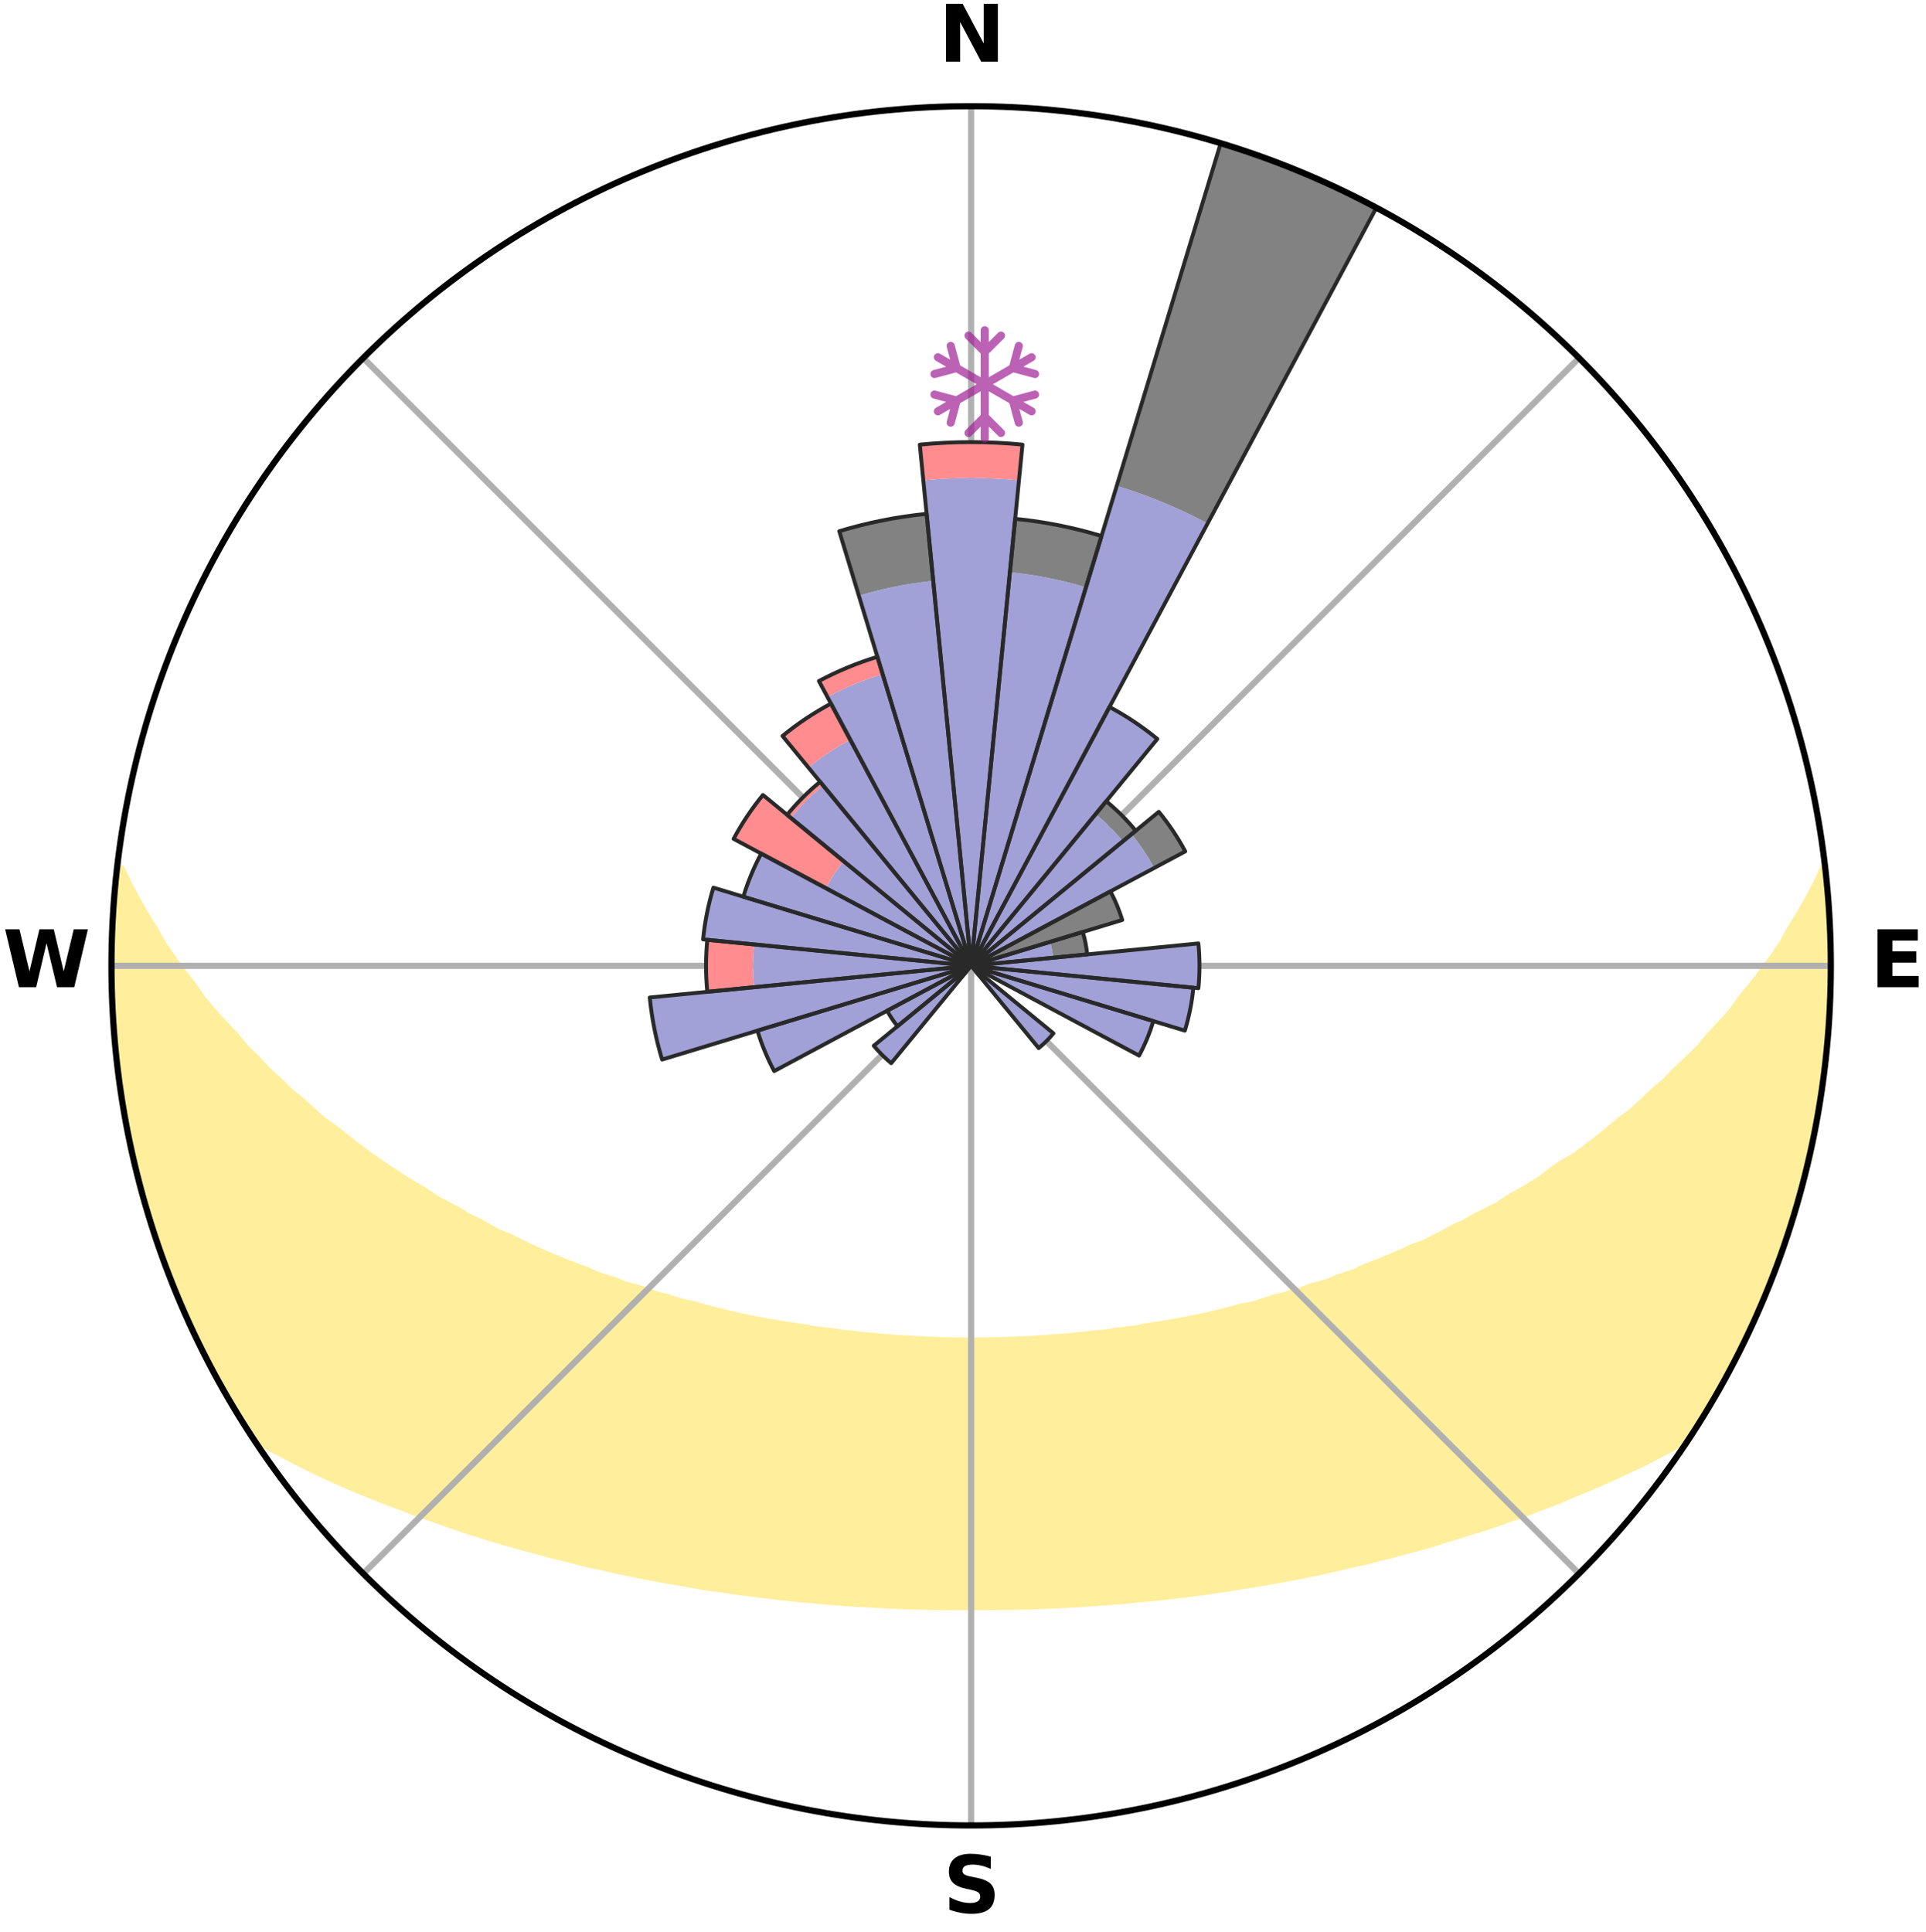 <?xml version="1.0" encoding="utf-8" standalone="no"?>
<!DOCTYPE svg PUBLIC "-//W3C//DTD SVG 1.1//EN"
  "http://www.w3.org/Graphics/SVG/1.1/DTD/svg11.dtd">
<svg xmlns:xlink="http://www.w3.org/1999/xlink" width="248.41pt" height="249.158pt" viewBox="0 0 248.41 249.158" xmlns="http://www.w3.org/2000/svg" version="1.1">
 <title>Ski Rose for Альпика-Сервис, Alpika</title>
 <defs>
  <style type="text/css">*{stroke-linejoin: round; stroke-linecap: butt}</style>
 </defs>
 <g id="figure_1">
  <g id="patch_1">
   <path d="M 0 249.158 
L 248.41 249.158 
L 248.41 0 
L 0 0 
z
" style="fill: #ffffff"/>
  </g>
  <g id="axes_1">
   <g id="patch_2">
    <path d="M 236.135 124.579 
C 236.135 110.018 233.267 95.599 227.695 82.147 
C 222.122 68.695 213.955 56.471 203.659 46.175 
C 193.363 35.879 181.139 27.711 167.687 22.139 
C 154.235 16.567 139.815 13.699 125.255 13.699 
C 110.694 13.699 96.275 16.567 82.823 22.139 
C 69.371 27.711 57.147 35.879 46.851 46.175 
C 36.555 56.471 28.387 68.695 22.815 82.147 
C 17.243 95.599 14.375 110.018 14.375 124.579 
C 14.375 139.14 17.243 153.559 22.815 167.011 
C 28.387 180.463 36.555 192.687 46.851 202.983 
C 57.147 213.279 69.371 221.447 82.823 227.019 
C 96.275 232.591 110.694 235.459 125.255 235.459 
C 139.815 235.459 154.235 232.591 167.687 227.019 
C 181.139 221.447 193.363 213.279 203.659 202.983 
C 213.955 192.687 222.122 180.463 227.695 167.011 
C 233.267 153.559 236.135 139.14 236.135 124.579 
M 125.255 124.579 
C 125.255 124.579 125.255 124.579 125.255 124.579 
C 125.255 124.579 125.255 124.579 125.255 124.579 
C 125.255 124.579 125.255 124.579 125.255 124.579 
C 125.255 124.579 125.255 124.579 125.255 124.579 
C 125.255 124.579 125.255 124.579 125.255 124.579 
C 125.255 124.579 125.255 124.579 125.255 124.579 
C 125.255 124.579 125.255 124.579 125.255 124.579 
C 125.255 124.579 125.255 124.579 125.255 124.579 
C 125.255 124.579 125.255 124.579 125.255 124.579 
C 125.255 124.579 125.255 124.579 125.255 124.579 
C 125.255 124.579 125.255 124.579 125.255 124.579 
C 125.255 124.579 125.255 124.579 125.255 124.579 
C 125.255 124.579 125.255 124.579 125.255 124.579 
C 125.255 124.579 125.255 124.579 125.255 124.579 
C 125.255 124.579 125.255 124.579 125.255 124.579 
C 125.255 124.579 125.255 124.579 125.255 124.579 
z
" style="fill: #ffffff"/>
   </g>
   <g id="PolyCollection_1">
    <defs>
     <path id="m5742dc271b" d="M 235.415 -137.13 
L 235.228 -137.109 
L 234.271 -135.076 
L 233.216 -133.076 
L 232.085 -131.113 
L 230.895 -129.191 
L 229.874 -127.319 
L 228.594 -125.481 
L 227.276 -123.689 
L 225.924 -121.943 
L 224.539 -120.244 
L 223.346 -118.58 
L 221.905 -116.973 
L 220.438 -115.414 
L 219.168 -113.879 
L 217.656 -112.414 
L 216.125 -110.998 
L 214.793 -109.596 
L 213.227 -108.274 
L 211.861 -106.959 
L 210.479 -105.685 
L 208.873 -104.504 
L 207.466 -103.318 
L 206.048 -102.173 
L 204.62 -101.07 
L 203.183 -100.008 
L 201.54 -99.055 
L 200.093 -98.078 
L 198.836 -97.068 
L 197.379 -96.169 
L 195.92 -95.309 
L 194.461 -94.488 
L 193.186 -93.621 
L 191.726 -92.874 
L 190.269 -92.164 
L 188.991 -91.4 
L 187.541 -90.761 
L 186.265 -90.061 
L 184.991 -89.392 
L 183.718 -88.753 
L 182.289 -88.244 
L 181.026 -87.665 
L 179.767 -87.114 
L 178.513 -86.59 
L 177.265 -86.093 
L 176.024 -85.623 
L 174.926 -85.069 
L 173.696 -84.647 
L 172.474 -84.25 
L 171.387 -83.765 
L 170.181 -83.412 
L 168.985 -83.081 
L 167.913 -82.659 
L 166.735 -82.368 
L 165.674 -81.986 
L 164.516 -81.733 
L 163.468 -81.386 
L 162.425 -81.058 
L 161.388 -80.746 
L 160.27 -80.559 
L 159.248 -80.278 
L 158.232 -80.013 
L 157.222 -79.763 
L 156.219 -79.526 
L 155.223 -79.303 
L 154.233 -79.092 
L 153.251 -78.894 
L 152.275 -78.708 
L 151.307 -78.532 
L 150.346 -78.368 
L 149.392 -78.213 
L 148.445 -78.067 
L 147.505 -77.931 
L 146.61 -77.72 
L 145.681 -77.602 
L 144.759 -77.492 
L 143.844 -77.389 
L 142.962 -77.22 
L 142.057 -77.132 
L 141.158 -77.05 
L 140.265 -76.973 
L 139.395 -76.841 
L 138.512 -76.777 
L 137.647 -76.663 
L 136.771 -76.61 
L 135.9 -76.56 
L 135.043 -76.471 
L 134.179 -76.43 
L 133.324 -76.357 
L 132.466 -76.326 
L 131.611 -76.296 
L 130.762 -76.244 
L 129.911 -76.222 
L 129.064 -76.185 
L 128.216 -76.17 
L 127.369 -76.148 
L 126.523 -76.14 
L 125.678 -76.131 
L 124.832 -76.132 
L 123.986 -76.141 
L 123.14 -76.15 
L 122.294 -76.174 
L 121.447 -76.19 
L 120.599 -76.228 
L 119.749 -76.251 
L 118.899 -76.304 
L 118.045 -76.335 
L 117.193 -76.403 
L 116.333 -76.442 
L 115.47 -76.483 
L 114.612 -76.574 
L 113.742 -76.625 
L 112.881 -76.732 
L 112.003 -76.794 
L 111.12 -76.859 
L 110.251 -76.992 
L 109.358 -77.07 
L 108.46 -77.153 
L 107.583 -77.313 
L 106.675 -77.411 
L 105.76 -77.515 
L 104.839 -77.627 
L 103.949 -77.828 
L 103.017 -77.957 
L 102.078 -78.094 
L 101.132 -78.24 
L 100.179 -78.396 
L 99.219 -78.561 
L 98.252 -78.737 
L 97.278 -78.924 
L 96.296 -79.123 
L 95.308 -79.334 
L 94.313 -79.558 
L 93.311 -79.795 
L 92.302 -80.046 
L 91.287 -80.312 
L 90.266 -80.593 
L 89.239 -80.889 
L 88.114 -81.092 
L 87.072 -81.421 
L 86.025 -81.768 
L 84.869 -82.021 
L 83.81 -82.404 
L 82.746 -82.806 
L 81.563 -83.117 
L 80.368 -83.448 
L 79.288 -83.911 
L 78.078 -84.286 
L 76.858 -84.684 
L 75.765 -85.213 
L 74.533 -85.659 
L 73.293 -86.129 
L 72.047 -86.626 
L 70.795 -87.15 
L 69.537 -87.7 
L 68.275 -88.279 
L 67.01 -88.887 
L 65.742 -89.524 
L 64.305 -90.095 
L 63.031 -90.794 
L 61.757 -91.524 
L 60.306 -92.197 
L 59.032 -92.992 
L 57.577 -93.737 
L 56.12 -94.519 
L 54.852 -95.417 
L 53.398 -96.274 
L 51.945 -97.17 
L 50.496 -98.106 
L 49.051 -99.082 
L 47.612 -100.098 
L 46.179 -101.156 
L 44.755 -102.255 
L 43.341 -103.395 
L 41.728 -104.526 
L 40.336 -105.753 
L 38.958 -107.022 
L 37.38 -108.292 
L 36.033 -109.648 
L 34.487 -111.014 
L 33.176 -112.457 
L 31.668 -113.916 
L 30.4 -115.446 
L 28.937 -116.999 
L 27.498 -118.6 
L 26.087 -120.249 
L 24.925 -121.952 
L 23.574 -123.692 
L 22.257 -125.478 
L 20.978 -127.31 
L 19.957 -129.176 
L 18.765 -131.092 
L 17.63 -133.049 
L 16.564 -135.045 
L 15.591 -137.074 
L 15.215 -137.117 
L 15.215 -137.117 
L 14.94 -135.201 
L 14.734 -133.277 
L 14.673 -131.343 
L 14.495 -129.415 
L 14.538 -127.478 
L 14.424 -125.546 
L 14.383 -123.612 
L 14.522 -121.679 
L 14.505 -119.744 
L 14.706 -117.818 
L 14.751 -115.882 
L 15.06 -113.969 
L 15.167 -112.036 
L 15.354 -110.11 
L 15.657 -108.2 
L 15.908 -106.281 
L 16.266 -104.379 
L 16.705 -102.494 
L 17.051 -100.591 
L 17.492 -98.708 
L 18.019 -96.846 
L 18.46 -94.962 
L 18.986 -93.101 
L 19.601 -91.267 
L 20.137 -89.407 
L 20.751 -87.572 
L 21.455 -85.77 
L 22.127 -83.956 
L 22.892 -82.179 
L 23.588 -80.373 
L 24.415 -78.624 
L 25.219 -76.865 
L 26.062 -75.123 
L 26.946 -73.403 
L 27.837 -71.685 
L 28.766 -69.988 
L 29.727 -68.309 
L 30.726 -66.652 
L 31.755 -65.013 
L 33.042 -63.545 
L 34.858 -62.451 
L 36.772 -61.465 
L 38.635 -60.483 
L 40.513 -59.554 
L 42.392 -58.667 
L 44.276 -57.826 
L 46.154 -57.021 
L 48.033 -56.259 
L 49.9 -55.529 
L 51.765 -54.84 
L 53.563 -54.128 
L 55.407 -53.501 
L 57.19 -52.854 
L 58.966 -52.237 
L 60.733 -51.651 
L 62.492 -51.093 
L 64.241 -50.564 
L 65.981 -50.061 
L 67.71 -49.585 
L 69.428 -49.134 
L 71.1 -48.657 
L 72.798 -48.253 
L 74.447 -47.817 
L 76.093 -47.41 
L 77.758 -47.072 
L 79.38 -46.7 
L 80.998 -46.355 
L 82.602 -46.023 
L 84.202 -45.716 
L 85.788 -45.42 
L 87.369 -45.149 
L 88.937 -44.886 
L 90.48 -44.602 
L 92.035 -44.379 
L 93.578 -44.162 
L 95.1 -43.926 
L 96.63 -43.745 
L 98.139 -43.538 
L 99.651 -43.374 
L 101.148 -43.195 
L 102.639 -43.029 
L 104.134 -42.909 
L 105.614 -42.768 
L 107.089 -42.639 
L 108.56 -42.523 
L 110.027 -42.418 
L 111.493 -42.339 
L 112.951 -42.255 
L 114.407 -42.182 
L 115.86 -42.12 
L 117.31 -42.068 
L 118.758 -42.026 
L 120.204 -41.994 
L 121.648 -41.972 
L 123.091 -41.96 
L 124.534 -41.958 
L 125.976 -41.961 
L 127.418 -41.966 
L 128.861 -41.981 
L 130.306 -41.992 
L 131.752 -42.023 
L 133.2 -42.064 
L 134.65 -42.116 
L 136.103 -42.178 
L 137.559 -42.251 
L 139.018 -42.334 
L 140.481 -42.429 
L 141.947 -42.535 
L 143.422 -42.632 
L 144.898 -42.761 
L 146.378 -42.901 
L 147.864 -43.055 
L 149.365 -43.186 
L 150.861 -43.365 
L 152.374 -43.528 
L 153.883 -43.735 
L 155.414 -43.915 
L 156.936 -44.151 
L 158.48 -44.368 
L 160.015 -44.636 
L 161.578 -44.875 
L 163.147 -45.137 
L 164.728 -45.408 
L 166.315 -45.703 
L 167.915 -46.01 
L 169.519 -46.342 
L 171.137 -46.686 
L 172.76 -47.057 
L 174.396 -47.443 
L 176.072 -47.803 
L 177.722 -48.239 
L 179.42 -48.642 
L 181.092 -49.119 
L 182.811 -49.57 
L 184.541 -50.046 
L 186.233 -50.606 
L 187.981 -51.136 
L 189.739 -51.693 
L 191.558 -52.222 
L 193.334 -52.838 
L 195.118 -53.486 
L 196.963 -54.112 
L 198.761 -54.825 
L 200.626 -55.514 
L 202.435 -56.296 
L 204.307 -57.062 
L 206.189 -57.862 
L 208.067 -58.707 
L 209.95 -59.59 
L 211.894 -60.469 
L 213.757 -61.451 
L 215.67 -62.438 
L 217.486 -63.533 
L 218.766 -65.006 
L 219.775 -66.657 
L 220.784 -68.308 
L 221.716 -70.004 
L 222.673 -71.685 
L 223.556 -73.407 
L 224.465 -75.115 
L 225.238 -76.89 
L 226.055 -78.642 
L 226.828 -80.414 
L 227.686 -82.151 
L 228.349 -83.969 
L 229.079 -85.761 
L 229.69 -87.597 
L 230.371 -89.408 
L 230.934 -91.258 
L 231.516 -93.103 
L 232.051 -94.962 
L 232.542 -96.833 
L 233.06 -98.697 
L 233.456 -100.591 
L 233.808 -102.494 
L 234.239 -104.38 
L 234.511 -106.296 
L 234.869 -108.197 
L 235.112 -110.116 
L 235.397 -112.03 
L 235.553 -113.959 
L 235.766 -115.882 
L 235.798 -117.818 
L 235.981 -119.745 
L 236.088 -121.677 
L 236.048 -123.612 
L 236.123 -125.547 
L 235.974 -127.478 
L 235.944 -129.412 
L 235.917 -131.347 
L 235.669 -133.269 
L 235.578 -135.202 
L 235.415 -137.13 
z
" style="stroke: #ffee9c"/>
    </defs>
    <g clip-path="url(#pcf4987d438)">
     <use xlink:href="#m5742dc271b" x="0" y="249.158" style="fill: #ffee9c; stroke: #ffee9c"/>
    </g>
   </g>
   <g id="matplotlib.axis_1">
    <g id="xtick_1">
     <g id="line2d_1">
      <path d="M 125.255 124.579 
L 125.255 13.699 
" clip-path="url(#pcf4987d438)" style="fill: none; stroke: #b0b0b0; stroke-width: 0.8; stroke-linecap: square"/>
     </g>
     <g id="text_1">
      <!-- N -->
      <g transform="translate(121.07 7.958) scale(0.1 -0.1)">
       <defs>
        <path id="DejaVuSans-Bold-4e" d="M 588 4666 
L 1931 4666 
L 3628 1466 
L 3628 4666 
L 4769 4666 
L 4769 0 
L 3425 0 
L 1728 3200 
L 1728 0 
L 588 0 
L 588 4666 
z
" transform="scale(0.016)"/>
       </defs>
       <use xlink:href="#DejaVuSans-Bold-4e"/>
      </g>
     </g>
    </g>
    <g id="xtick_2">
     <g id="line2d_2">
      <path d="M 125.255 124.579 
L 203.659 46.175 
" clip-path="url(#pcf4987d438)" style="fill: none; stroke: #b0b0b0; stroke-width: 0.8; stroke-linecap: square"/>
     </g>
    </g>
    <g id="xtick_3">
     <g id="line2d_3">
      <path d="M 125.255 124.579 
L 236.135 124.579 
" clip-path="url(#pcf4987d438)" style="fill: none; stroke: #b0b0b0; stroke-width: 0.8; stroke-linecap: square"/>
     </g>
     <g id="text_2">
      <!-- E -->
      <g transform="translate(241.219 127.338) scale(0.1 -0.1)">
       <defs>
        <path id="DejaVuSans-Bold-45" d="M 588 4666 
L 3834 4666 
L 3834 3756 
L 1791 3756 
L 1791 2888 
L 3713 2888 
L 3713 1978 
L 1791 1978 
L 1791 909 
L 3903 909 
L 3903 0 
L 588 0 
L 588 4666 
z
" transform="scale(0.016)"/>
       </defs>
       <use xlink:href="#DejaVuSans-Bold-45"/>
      </g>
     </g>
    </g>
    <g id="xtick_4">
     <g id="line2d_4">
      <path d="M 125.255 124.579 
L 203.659 202.983 
" clip-path="url(#pcf4987d438)" style="fill: none; stroke: #b0b0b0; stroke-width: 0.8; stroke-linecap: square"/>
     </g>
    </g>
    <g id="xtick_5">
     <g id="line2d_5">
      <path d="M 125.255 124.579 
L 125.255 235.459 
" clip-path="url(#pcf4987d438)" style="fill: none; stroke: #b0b0b0; stroke-width: 0.8; stroke-linecap: square"/>
     </g>
     <g id="text_3">
      <!-- S -->
      <g transform="translate(121.654 246.718) scale(0.1 -0.1)">
       <defs>
        <path id="DejaVuSans-Bold-53" d="M 3834 4519 
L 3834 3531 
Q 3450 3703 3084 3790 
Q 2719 3878 2394 3878 
Q 1963 3878 1756 3759 
Q 1550 3641 1550 3391 
Q 1550 3203 1689 3098 
Q 1828 2994 2194 2919 
L 2706 2816 
Q 3484 2659 3812 2340 
Q 4141 2022 4141 1434 
Q 4141 663 3683 286 
Q 3225 -91 2284 -91 
Q 1841 -91 1394 -6 
Q 947 78 500 244 
L 500 1259 
Q 947 1022 1364 901 
Q 1781 781 2169 781 
Q 2563 781 2772 912 
Q 2981 1044 2981 1288 
Q 2981 1506 2839 1625 
Q 2697 1744 2272 1838 
L 1806 1941 
Q 1106 2091 782 2419 
Q 459 2747 459 3303 
Q 459 4000 909 4375 
Q 1359 4750 2203 4750 
Q 2588 4750 2994 4692 
Q 3400 4634 3834 4519 
z
" transform="scale(0.016)"/>
       </defs>
       <use xlink:href="#DejaVuSans-Bold-53"/>
      </g>
     </g>
    </g>
    <g id="xtick_6">
     <g id="line2d_6">
      <path d="M 125.255 124.579 
L 46.851 202.983 
" clip-path="url(#pcf4987d438)" style="fill: none; stroke: #b0b0b0; stroke-width: 0.8; stroke-linecap: square"/>
     </g>
    </g>
    <g id="xtick_7">
     <g id="line2d_7">
      <path d="M 125.255 124.579 
L 14.375 124.579 
" clip-path="url(#pcf4987d438)" style="fill: none; stroke: #b0b0b0; stroke-width: 0.8; stroke-linecap: square"/>
     </g>
     <g id="text_4">
      <!-- W -->
      <g transform="translate(0.36 127.338) scale(0.1 -0.1)">
       <defs>
        <path id="DejaVuSans-Bold-57" d="M 191 4666 
L 1344 4666 
L 2150 1275 
L 2950 4666 
L 4109 4666 
L 4909 1275 
L 5716 4666 
L 6859 4666 
L 5759 0 
L 4372 0 
L 3525 3547 
L 2688 0 
L 1300 0 
L 191 4666 
z
" transform="scale(0.016)"/>
       </defs>
       <use xlink:href="#DejaVuSans-Bold-57"/>
      </g>
     </g>
    </g>
    <g id="xtick_8">
     <g id="line2d_8">
      <path d="M 125.255 124.579 
L 46.851 46.175 
" clip-path="url(#pcf4987d438)" style="fill: none; stroke: #b0b0b0; stroke-width: 0.8; stroke-linecap: square"/>
     </g>
    </g>
   </g>
   <g id="matplotlib.axis_2"/>
   <g id="patch_3">
    <path d="M 125.255 124.579 
C 125.255 124.579 125.255 124.579 125.255 124.579 
C 125.255 124.579 125.255 124.579 125.255 124.579 
L 125.255 124.579 
C 125.255 124.579 125.255 124.579 125.255 124.579 
C 125.255 124.579 125.255 124.579 125.255 124.579 
z
" clip-path="url(#pcf4987d438)" style="fill: #d9d9d9"/>
   </g>
   <g id="patch_4">
    <path d="M 125.255 124.579 
C 125.255 124.579 125.255 124.579 125.255 124.579 
C 125.255 124.579 125.255 124.579 125.255 124.579 
L 125.255 124.579 
C 125.255 124.579 125.255 124.579 125.255 124.579 
C 125.255 124.579 125.255 124.579 125.255 124.579 
z
" clip-path="url(#pcf4987d438)" style="fill: #d9d9d9"/>
   </g>
   <g id="patch_5">
    <path d="M 125.255 124.579 
C 125.255 124.579 125.255 124.579 125.255 124.579 
C 125.255 124.579 125.255 124.579 125.255 124.579 
L 125.255 124.579 
C 125.255 124.579 125.255 124.579 125.255 124.579 
C 125.255 124.579 125.255 124.579 125.255 124.579 
z
" clip-path="url(#pcf4987d438)" style="fill: #d9d9d9"/>
   </g>
   <g id="patch_6">
    <path d="M 125.255 124.579 
C 125.255 124.579 125.255 124.579 125.255 124.579 
C 125.255 124.579 125.255 124.579 125.255 124.579 
L 125.255 124.579 
C 125.255 124.579 125.255 124.579 125.255 124.579 
C 125.255 124.579 125.255 124.579 125.255 124.579 
z
" clip-path="url(#pcf4987d438)" style="fill: #d9d9d9"/>
   </g>
   <g id="patch_7">
    <path d="M 125.255 124.579 
C 125.255 124.579 125.255 124.579 125.255 124.579 
C 125.255 124.579 125.255 124.579 125.255 124.579 
L 125.255 124.579 
C 125.255 124.579 125.255 124.579 125.255 124.579 
C 125.255 124.579 125.255 124.579 125.255 124.579 
z
" clip-path="url(#pcf4987d438)" style="fill: #d9d9d9"/>
   </g>
   <g id="patch_8">
    <path d="M 125.255 124.579 
C 125.255 124.579 125.255 124.579 125.255 124.579 
C 125.255 124.579 125.255 124.579 125.255 124.579 
L 125.255 124.579 
C 125.255 124.579 125.255 124.579 125.255 124.579 
C 125.255 124.579 125.255 124.579 125.255 124.579 
z
" clip-path="url(#pcf4987d438)" style="fill: #d9d9d9"/>
   </g>
   <g id="patch_9">
    <path d="M 125.255 124.579 
C 125.255 124.579 125.255 124.579 125.255 124.579 
C 125.255 124.579 125.255 124.579 125.255 124.579 
L 125.255 124.579 
C 125.255 124.579 125.255 124.579 125.255 124.579 
C 125.255 124.579 125.255 124.579 125.255 124.579 
z
" clip-path="url(#pcf4987d438)" style="fill: #d9d9d9"/>
   </g>
   <g id="patch_10">
    <path d="M 125.255 124.579 
C 125.255 124.579 125.255 124.579 125.255 124.579 
C 125.255 124.579 125.255 124.579 125.255 124.579 
L 125.255 124.579 
C 125.255 124.579 125.255 124.579 125.255 124.579 
C 125.255 124.579 125.255 124.579 125.255 124.579 
z
" clip-path="url(#pcf4987d438)" style="fill: #d9d9d9"/>
   </g>
   <g id="patch_11">
    <path d="M 125.255 124.579 
C 125.255 124.579 125.255 124.579 125.255 124.579 
C 125.255 124.579 125.255 124.579 125.255 124.579 
L 125.255 124.579 
C 125.255 124.579 125.255 124.579 125.255 124.579 
C 125.255 124.579 125.255 124.579 125.255 124.579 
z
" clip-path="url(#pcf4987d438)" style="fill: #d9d9d9"/>
   </g>
   <g id="patch_12">
    <path d="M 125.255 124.579 
C 125.255 124.579 125.255 124.579 125.255 124.579 
C 125.255 124.579 125.255 124.579 125.255 124.579 
L 125.255 124.579 
C 125.255 124.579 125.255 124.579 125.255 124.579 
C 125.255 124.579 125.255 124.579 125.255 124.579 
z
" clip-path="url(#pcf4987d438)" style="fill: #d9d9d9"/>
   </g>
   <g id="patch_13">
    <path d="M 125.255 124.579 
C 125.255 124.579 125.255 124.579 125.255 124.579 
C 125.255 124.579 125.255 124.579 125.255 124.579 
L 125.255 124.579 
C 125.255 124.579 125.255 124.579 125.255 124.579 
C 125.255 124.579 125.255 124.579 125.255 124.579 
z
" clip-path="url(#pcf4987d438)" style="fill: #d9d9d9"/>
   </g>
   <g id="patch_14">
    <path d="M 125.255 124.579 
C 125.255 124.579 125.255 124.579 125.255 124.579 
C 125.255 124.579 125.255 124.579 125.255 124.579 
L 125.255 124.579 
C 125.255 124.579 125.255 124.579 125.255 124.579 
C 125.255 124.579 125.255 124.579 125.255 124.579 
z
" clip-path="url(#pcf4987d438)" style="fill: #d9d9d9"/>
   </g>
   <g id="patch_15">
    <path d="M 125.255 124.579 
C 125.255 124.579 125.255 124.579 125.255 124.579 
C 125.255 124.579 125.255 124.579 125.255 124.579 
L 125.255 124.579 
C 125.255 124.579 125.255 124.579 125.255 124.579 
C 125.255 124.579 125.255 124.579 125.255 124.579 
z
" clip-path="url(#pcf4987d438)" style="fill: #d9d9d9"/>
   </g>
   <g id="patch_16">
    <path d="M 125.255 124.579 
C 125.255 124.579 125.255 124.579 125.255 124.579 
C 125.255 124.579 125.255 124.579 125.255 124.579 
L 125.255 124.579 
C 125.255 124.579 125.255 124.579 125.255 124.579 
C 125.255 124.579 125.255 124.579 125.255 124.579 
z
" clip-path="url(#pcf4987d438)" style="fill: #d9d9d9"/>
   </g>
   <g id="patch_17">
    <path d="M 125.255 124.579 
C 125.255 124.579 125.255 124.579 125.255 124.579 
C 125.255 124.579 125.255 124.579 125.255 124.579 
L 125.255 124.579 
C 125.255 124.579 125.255 124.579 125.255 124.579 
C 125.255 124.579 125.255 124.579 125.255 124.579 
z
" clip-path="url(#pcf4987d438)" style="fill: #d9d9d9"/>
   </g>
   <g id="patch_18">
    <path d="M 125.255 124.579 
C 125.255 124.579 125.255 124.579 125.255 124.579 
C 125.255 124.579 125.255 124.579 125.255 124.579 
L 125.255 124.579 
C 125.255 124.579 125.255 124.579 125.255 124.579 
C 125.255 124.579 125.255 124.579 125.255 124.579 
z
" clip-path="url(#pcf4987d438)" style="fill: #d9d9d9"/>
   </g>
   <g id="patch_19">
    <path d="M 125.255 124.579 
C 125.255 124.579 125.255 124.579 125.255 124.579 
C 125.255 124.579 125.255 124.579 125.255 124.579 
L 125.255 124.579 
C 125.255 124.579 125.255 124.579 125.255 124.579 
C 125.255 124.579 125.255 124.579 125.255 124.579 
z
" clip-path="url(#pcf4987d438)" style="fill: #d9d9d9"/>
   </g>
   <g id="patch_20">
    <path d="M 125.255 124.579 
C 125.255 124.579 125.255 124.579 125.255 124.579 
C 125.255 124.579 125.255 124.579 125.255 124.579 
L 125.255 124.579 
C 125.255 124.579 125.255 124.579 125.255 124.579 
C 125.255 124.579 125.255 124.579 125.255 124.579 
z
" clip-path="url(#pcf4987d438)" style="fill: #d9d9d9"/>
   </g>
   <g id="patch_21">
    <path d="M 125.255 124.579 
C 125.255 124.579 125.255 124.579 125.255 124.579 
C 125.255 124.579 125.255 124.579 125.255 124.579 
L 125.255 124.579 
C 125.255 124.579 125.255 124.579 125.255 124.579 
C 125.255 124.579 125.255 124.579 125.255 124.579 
z
" clip-path="url(#pcf4987d438)" style="fill: #d9d9d9"/>
   </g>
   <g id="patch_22">
    <path d="M 125.255 124.579 
C 125.255 124.579 125.255 124.579 125.255 124.579 
C 125.255 124.579 125.255 124.579 125.255 124.579 
L 125.255 124.579 
C 125.255 124.579 125.255 124.579 125.255 124.579 
C 125.255 124.579 125.255 124.579 125.255 124.579 
z
" clip-path="url(#pcf4987d438)" style="fill: #d9d9d9"/>
   </g>
   <g id="patch_23">
    <path d="M 125.255 124.579 
C 125.255 124.579 125.255 124.579 125.255 124.579 
C 125.255 124.579 125.255 124.579 125.255 124.579 
L 125.255 124.579 
C 125.255 124.579 125.255 124.579 125.255 124.579 
C 125.255 124.579 125.255 124.579 125.255 124.579 
z
" clip-path="url(#pcf4987d438)" style="fill: #d9d9d9"/>
   </g>
   <g id="patch_24">
    <path d="M 125.255 124.579 
C 125.255 124.579 125.255 124.579 125.255 124.579 
C 125.255 124.579 125.255 124.579 125.255 124.579 
L 125.255 124.579 
C 125.255 124.579 125.255 124.579 125.255 124.579 
C 125.255 124.579 125.255 124.579 125.255 124.579 
z
" clip-path="url(#pcf4987d438)" style="fill: #d9d9d9"/>
   </g>
   <g id="patch_25">
    <path d="M 125.255 124.579 
C 125.255 124.579 125.255 124.579 125.255 124.579 
C 125.255 124.579 125.255 124.579 125.255 124.579 
L 125.255 124.579 
C 125.255 124.579 125.255 124.579 125.255 124.579 
C 125.255 124.579 125.255 124.579 125.255 124.579 
z
" clip-path="url(#pcf4987d438)" style="fill: #d9d9d9"/>
   </g>
   <g id="patch_26">
    <path d="M 125.255 124.579 
C 125.255 124.579 125.255 124.579 125.255 124.579 
C 125.255 124.579 125.255 124.579 125.255 124.579 
L 125.255 124.579 
C 125.255 124.579 125.255 124.579 125.255 124.579 
C 125.255 124.579 125.255 124.579 125.255 124.579 
z
" clip-path="url(#pcf4987d438)" style="fill: #d9d9d9"/>
   </g>
   <g id="patch_27">
    <path d="M 125.255 124.579 
C 125.255 124.579 125.255 124.579 125.255 124.579 
C 125.255 124.579 125.255 124.579 125.255 124.579 
L 125.255 124.579 
C 125.255 124.579 125.255 124.579 125.255 124.579 
C 125.255 124.579 125.255 124.579 125.255 124.579 
z
" clip-path="url(#pcf4987d438)" style="fill: #d9d9d9"/>
   </g>
   <g id="patch_28">
    <path d="M 125.255 124.579 
C 125.255 124.579 125.255 124.579 125.255 124.579 
C 125.255 124.579 125.255 124.579 125.255 124.579 
L 125.255 124.579 
C 125.255 124.579 125.255 124.579 125.255 124.579 
C 125.255 124.579 125.255 124.579 125.255 124.579 
z
" clip-path="url(#pcf4987d438)" style="fill: #d9d9d9"/>
   </g>
   <g id="patch_29">
    <path d="M 125.255 124.579 
C 125.255 124.579 125.255 124.579 125.255 124.579 
C 125.255 124.579 125.255 124.579 125.255 124.579 
L 125.255 124.579 
C 125.255 124.579 125.255 124.579 125.255 124.579 
C 125.255 124.579 125.255 124.579 125.255 124.579 
z
" clip-path="url(#pcf4987d438)" style="fill: #d9d9d9"/>
   </g>
   <g id="patch_30">
    <path d="M 125.255 124.579 
C 125.255 124.579 125.255 124.579 125.255 124.579 
C 125.255 124.579 125.255 124.579 125.255 124.579 
L 125.255 124.579 
C 125.255 124.579 125.255 124.579 125.255 124.579 
C 125.255 124.579 125.255 124.579 125.255 124.579 
z
" clip-path="url(#pcf4987d438)" style="fill: #d9d9d9"/>
   </g>
   <g id="patch_31">
    <path d="M 125.255 124.579 
C 125.255 124.579 125.255 124.579 125.255 124.579 
C 125.255 124.579 125.255 124.579 125.255 124.579 
L 125.255 124.579 
C 125.255 124.579 125.255 124.579 125.255 124.579 
C 125.255 124.579 125.255 124.579 125.255 124.579 
z
" clip-path="url(#pcf4987d438)" style="fill: #d9d9d9"/>
   </g>
   <g id="patch_32">
    <path d="M 125.255 124.579 
C 125.255 124.579 125.255 124.579 125.255 124.579 
C 125.255 124.579 125.255 124.579 125.255 124.579 
L 125.255 124.579 
C 125.255 124.579 125.255 124.579 125.255 124.579 
C 125.255 124.579 125.255 124.579 125.255 124.579 
z
" clip-path="url(#pcf4987d438)" style="fill: #d9d9d9"/>
   </g>
   <g id="patch_33">
    <path d="M 125.255 124.579 
C 125.255 124.579 125.255 124.579 125.255 124.579 
C 125.255 124.579 125.255 124.579 125.255 124.579 
L 125.255 124.579 
C 125.255 124.579 125.255 124.579 125.255 124.579 
C 125.255 124.579 125.255 124.579 125.255 124.579 
z
" clip-path="url(#pcf4987d438)" style="fill: #d9d9d9"/>
   </g>
   <g id="patch_34">
    <path d="M 125.255 124.579 
C 125.255 124.579 125.255 124.579 125.255 124.579 
C 125.255 124.579 125.255 124.579 125.255 124.579 
L 125.255 124.579 
C 125.255 124.579 125.255 124.579 125.255 124.579 
C 125.255 124.579 125.255 124.579 125.255 124.579 
z
" clip-path="url(#pcf4987d438)" style="fill: #d9d9d9"/>
   </g>
   <g id="patch_35">
    <path d="M 125.255 124.579 
C 125.255 124.579 125.255 124.579 125.255 124.579 
C 125.255 124.579 125.255 124.579 125.255 124.579 
L 131.423 61.955 
C 129.373 61.753 127.315 61.652 125.255 61.652 
C 123.195 61.652 121.137 61.753 119.087 61.955 
z
" clip-path="url(#pcf4987d438)" style="fill: #a1a1d8"/>
   </g>
   <g id="patch_36">
    <path d="M 125.255 124.579 
C 125.255 124.579 125.255 124.579 125.255 124.579 
C 125.255 124.579 125.255 124.579 125.255 124.579 
L 140.063 75.764 
C 138.465 75.279 136.844 74.873 135.207 74.548 
C 133.569 74.222 131.917 73.977 130.255 73.813 
z
" clip-path="url(#pcf4987d438)" style="fill: #a1a1d8"/>
   </g>
   <g id="patch_37">
    <path d="M 125.255 124.579 
C 125.255 124.579 125.255 124.579 125.255 124.579 
C 125.255 124.579 125.255 124.579 125.255 124.579 
L 155.754 67.519 
C 153.887 66.52 151.971 65.614 150.015 64.804 
C 148.058 63.993 146.063 63.28 144.036 62.665 
z
" clip-path="url(#pcf4987d438)" style="fill: #a1a1d8"/>
   </g>
   <g id="patch_38">
    <path d="M 125.255 124.579 
C 125.255 124.579 125.255 124.579 125.255 124.579 
C 125.255 124.579 125.255 124.579 125.255 124.579 
L 149.271 95.316 
C 148.313 94.53 147.317 93.791 146.287 93.103 
C 145.256 92.414 144.193 91.777 143.1 91.193 
z
" clip-path="url(#pcf4987d438)" style="fill: #a1a1d8"/>
   </g>
   <g id="patch_39">
    <path d="M 125.255 124.579 
C 125.255 124.579 125.255 124.579 125.255 124.579 
C 125.255 124.579 125.255 124.579 125.255 124.579 
L 144.828 108.516 
C 144.302 107.875 143.745 107.261 143.159 106.675 
C 142.573 106.089 141.959 105.532 141.318 105.006 
z
" clip-path="url(#pcf4987d438)" style="fill: #a1a1d8"/>
   </g>
   <g id="patch_40">
    <path d="M 125.255 124.579 
C 125.255 124.579 125.255 124.579 125.255 124.579 
C 125.255 124.579 125.255 124.579 125.255 124.579 
L 148.862 111.961 
C 148.449 111.188 147.999 110.436 147.512 109.707 
C 147.025 108.979 146.503 108.275 145.947 107.597 
z
" clip-path="url(#pcf4987d438)" style="fill: #a1a1d8"/>
   </g>
   <g id="patch_41">
    <path d="M 125.255 124.579 
C 125.255 124.579 125.255 124.579 125.255 124.579 
C 125.255 124.579 125.255 124.579 125.255 124.579 
L 125.255 124.579 
C 125.255 124.579 125.255 124.579 125.255 124.579 
C 125.255 124.579 125.255 124.579 125.255 124.579 
z
" clip-path="url(#pcf4987d438)" style="fill: #a1a1d8"/>
   </g>
   <g id="patch_42">
    <path d="M 125.255 124.579 
C 125.255 124.579 125.255 124.579 125.255 124.579 
C 125.255 124.579 125.255 124.579 125.255 124.579 
L 135.84 123.536 
C 135.806 123.19 135.755 122.845 135.687 122.504 
C 135.619 122.162 135.535 121.825 135.433 121.491 
z
" clip-path="url(#pcf4987d438)" style="fill: #a1a1d8"/>
   </g>
   <g id="patch_43">
    <path d="M 125.255 124.579 
C 125.255 124.579 125.255 124.579 125.255 124.579 
C 125.255 124.579 125.255 124.579 125.255 124.579 
L 154.565 127.466 
C 154.659 126.506 154.706 125.543 154.706 124.579 
C 154.706 123.615 154.659 122.652 154.565 121.692 
z
" clip-path="url(#pcf4987d438)" style="fill: #a1a1d8"/>
   </g>
   <g id="patch_44">
    <path d="M 125.255 124.579 
C 125.255 124.579 125.255 124.579 125.255 124.579 
C 125.255 124.579 125.255 124.579 125.255 124.579 
L 152.819 132.94 
C 153.092 132.038 153.322 131.123 153.506 130.198 
C 153.69 129.274 153.828 128.341 153.92 127.402 
z
" clip-path="url(#pcf4987d438)" style="fill: #a1a1d8"/>
   </g>
   <g id="patch_45">
    <path d="M 125.255 124.579 
C 125.255 124.579 125.255 124.579 125.255 124.579 
C 125.255 124.579 125.255 124.579 125.255 124.579 
L 146.919 136.159 
C 147.298 135.45 147.642 134.722 147.949 133.979 
C 148.257 133.237 148.528 132.479 148.761 131.71 
z
" clip-path="url(#pcf4987d438)" style="fill: #a1a1d8"/>
   </g>
   <g id="patch_46">
    <path d="M 125.255 124.579 
C 125.255 124.579 125.255 124.579 125.255 124.579 
C 125.255 124.579 125.255 124.579 125.255 124.579 
L 125.255 124.579 
C 125.255 124.579 125.255 124.579 125.255 124.579 
C 125.255 124.579 125.255 124.579 125.255 124.579 
z
" clip-path="url(#pcf4987d438)" style="fill: #a1a1d8"/>
   </g>
   <g id="patch_47">
    <path d="M 125.255 124.579 
C 125.255 124.579 125.255 124.579 125.255 124.579 
C 125.255 124.579 125.255 124.579 125.255 124.579 
L 133.966 135.194 
C 134.314 134.909 134.647 134.607 134.965 134.289 
C 135.283 133.971 135.585 133.638 135.87 133.29 
z
" clip-path="url(#pcf4987d438)" style="fill: #a1a1d8"/>
   </g>
   <g id="patch_48">
    <path d="M 125.255 124.579 
C 125.255 124.579 125.255 124.579 125.255 124.579 
C 125.255 124.579 125.255 124.579 125.255 124.579 
L 125.255 124.579 
C 125.255 124.579 125.255 124.579 125.255 124.579 
C 125.255 124.579 125.255 124.579 125.255 124.579 
z
" clip-path="url(#pcf4987d438)" style="fill: #a1a1d8"/>
   </g>
   <g id="patch_49">
    <path d="M 125.255 124.579 
C 125.255 124.579 125.255 124.579 125.255 124.579 
C 125.255 124.579 125.255 124.579 125.255 124.579 
L 125.255 124.579 
C 125.255 124.579 125.255 124.579 125.255 124.579 
C 125.255 124.579 125.255 124.579 125.255 124.579 
z
" clip-path="url(#pcf4987d438)" style="fill: #a1a1d8"/>
   </g>
   <g id="patch_50">
    <path d="M 125.255 124.579 
C 125.255 124.579 125.255 124.579 125.255 124.579 
C 125.255 124.579 125.255 124.579 125.255 124.579 
L 125.255 124.579 
C 125.255 124.579 125.255 124.579 125.255 124.579 
C 125.255 124.579 125.255 124.579 125.255 124.579 
z
" clip-path="url(#pcf4987d438)" style="fill: #a1a1d8"/>
   </g>
   <g id="patch_51">
    <path d="M 125.255 124.579 
C 125.255 124.579 125.255 124.579 125.255 124.579 
C 125.255 124.579 125.255 124.579 125.255 124.579 
L 125.255 124.579 
C 125.255 124.579 125.255 124.579 125.255 124.579 
C 125.255 124.579 125.255 124.579 125.255 124.579 
z
" clip-path="url(#pcf4987d438)" style="fill: #a1a1d8"/>
   </g>
   <g id="patch_52">
    <path d="M 125.255 124.579 
C 125.255 124.579 125.255 124.579 125.255 124.579 
C 125.255 124.579 125.255 124.579 125.255 124.579 
L 125.255 124.579 
C 125.255 124.579 125.255 124.579 125.255 124.579 
C 125.255 124.579 125.255 124.579 125.255 124.579 
z
" clip-path="url(#pcf4987d438)" style="fill: #a1a1d8"/>
   </g>
   <g id="patch_53">
    <path d="M 125.255 124.579 
C 125.255 124.579 125.255 124.579 125.255 124.579 
C 125.255 124.579 125.255 124.579 125.255 124.579 
L 125.255 124.579 
C 125.255 124.579 125.255 124.579 125.255 124.579 
C 125.255 124.579 125.255 124.579 125.255 124.579 
z
" clip-path="url(#pcf4987d438)" style="fill: #a1a1d8"/>
   </g>
   <g id="patch_54">
    <path d="M 125.255 124.579 
C 125.255 124.579 125.255 124.579 125.255 124.579 
C 125.255 124.579 125.255 124.579 125.255 124.579 
L 125.255 124.579 
C 125.255 124.579 125.255 124.579 125.255 124.579 
C 125.255 124.579 125.255 124.579 125.255 124.579 
z
" clip-path="url(#pcf4987d438)" style="fill: #a1a1d8"/>
   </g>
   <g id="patch_55">
    <path d="M 125.255 124.579 
C 125.255 124.579 125.255 124.579 125.255 124.579 
C 125.255 124.579 125.255 124.579 125.255 124.579 
L 112.695 134.887 
C 113.033 135.298 113.39 135.692 113.766 136.068 
C 114.142 136.444 114.536 136.801 114.947 137.139 
z
" clip-path="url(#pcf4987d438)" style="fill: #a1a1d8"/>
   </g>
   <g id="patch_56">
    <path d="M 125.255 124.579 
C 125.255 124.579 125.255 124.579 125.255 124.579 
C 125.255 124.579 125.255 124.579 125.255 124.579 
L 114.423 130.369 
C 114.612 130.723 114.819 131.068 115.043 131.403 
C 115.266 131.737 115.506 132.06 115.761 132.371 
z
" clip-path="url(#pcf4987d438)" style="fill: #a1a1d8"/>
   </g>
   <g id="patch_57">
    <path d="M 125.255 124.579 
C 125.255 124.579 125.255 124.579 125.255 124.579 
C 125.255 124.579 125.255 124.579 125.255 124.579 
L 97.691 132.94 
C 97.965 133.843 98.282 134.731 98.643 135.602 
C 99.004 136.473 99.407 137.326 99.852 138.157 
z
" clip-path="url(#pcf4987d438)" style="fill: #a1a1d8"/>
   </g>
   <g id="patch_58">
    <path d="M 125.255 124.579 
C 125.255 124.579 125.255 124.579 125.255 124.579 
C 125.255 124.579 125.255 124.579 125.255 124.579 
L 83.805 128.662 
C 83.938 130.018 84.138 131.368 84.404 132.705 
C 84.67 134.042 85.002 135.365 85.398 136.67 
z
" clip-path="url(#pcf4987d438)" style="fill: #a1a1d8"/>
   </g>
   <g id="patch_59">
    <path d="M 125.255 124.579 
C 125.255 124.579 125.255 124.579 125.255 124.579 
C 125.255 124.579 125.255 124.579 125.255 124.579 
L 97.248 121.821 
C 97.158 122.737 97.113 123.658 97.113 124.579 
C 97.113 125.5 97.158 126.421 97.248 127.337 
z
" clip-path="url(#pcf4987d438)" style="fill: #a1a1d8"/>
   </g>
   <g id="patch_60">
    <path d="M 125.255 124.579 
C 125.255 124.579 125.255 124.579 125.255 124.579 
C 125.255 124.579 125.255 124.579 125.255 124.579 
L 92.012 114.495 
C 91.681 115.583 91.405 116.687 91.183 117.802 
C 90.961 118.917 90.794 120.042 90.683 121.174 
z
" clip-path="url(#pcf4987d438)" style="fill: #a1a1d8"/>
   </g>
   <g id="patch_61">
    <path d="M 125.255 124.579 
C 125.255 124.579 125.255 124.579 125.255 124.579 
C 125.255 124.579 125.255 124.579 125.255 124.579 
L 98.175 110.105 
C 97.701 110.991 97.271 111.9 96.887 112.829 
C 96.502 113.757 96.163 114.704 95.872 115.666 
z
" clip-path="url(#pcf4987d438)" style="fill: #a1a1d8"/>
   </g>
   <g id="patch_62">
    <path d="M 125.255 124.579 
C 125.255 124.579 125.255 124.579 125.255 124.579 
C 125.255 124.579 125.255 124.579 125.255 124.579 
L 108.81 111.083 
C 108.369 111.622 107.954 112.181 107.567 112.76 
C 107.18 113.339 106.822 113.937 106.493 114.551 
z
" clip-path="url(#pcf4987d438)" style="fill: #a1a1d8"/>
   </g>
   <g id="patch_63">
    <path d="M 125.255 124.579 
C 125.255 124.579 125.255 124.579 125.255 124.579 
C 125.255 124.579 125.255 124.579 125.255 124.579 
L 106.169 101.323 
C 105.408 101.948 104.678 102.609 103.982 103.306 
C 103.285 104.002 102.624 104.732 101.999 105.493 
z
" clip-path="url(#pcf4987d438)" style="fill: #a1a1d8"/>
   </g>
   <g id="patch_64">
    <path d="M 125.255 124.579 
C 125.255 124.579 125.255 124.579 125.255 124.579 
C 125.255 124.579 125.255 124.579 125.255 124.579 
L 109.665 95.413 
C 108.711 95.924 107.782 96.48 106.882 97.082 
C 105.982 97.683 105.112 98.328 104.275 99.015 
z
" clip-path="url(#pcf4987d438)" style="fill: #a1a1d8"/>
   </g>
   <g id="patch_65">
    <path d="M 125.255 124.579 
C 125.255 124.579 125.255 124.579 125.255 124.579 
C 125.255 124.579 125.255 124.579 125.255 124.579 
L 113.84 86.95 
C 112.609 87.324 111.396 87.758 110.207 88.25 
C 109.018 88.743 107.854 89.293 106.719 89.9 
z
" clip-path="url(#pcf4987d438)" style="fill: #a1a1d8"/>
   </g>
   <g id="patch_66">
    <path d="M 125.255 124.579 
C 125.255 124.579 125.255 124.579 125.255 124.579 
C 125.255 124.579 125.255 124.579 125.255 124.579 
L 120.365 74.929 
C 118.74 75.089 117.123 75.329 115.522 75.647 
C 113.92 75.966 112.335 76.363 110.772 76.837 
z
" clip-path="url(#pcf4987d438)" style="fill: #a1a1d8"/>
   </g>
   <g id="patch_67">
    <path d="M 119.087 61.955 
C 121.137 61.753 123.195 61.652 125.255 61.652 
C 127.315 61.652 129.373 61.753 131.423 61.955 
L 131.876 57.353 
C 129.676 57.136 127.466 57.027 125.255 57.027 
C 123.044 57.027 120.834 57.136 118.634 57.353 
z
" clip-path="url(#pcf4987d438)" style="fill: #ff8c8e"/>
   </g>
   <g id="patch_68">
    <path d="M 130.255 73.813 
C 131.917 73.977 133.569 74.222 135.207 74.548 
C 136.844 74.873 138.465 75.279 140.063 75.764 
L 140.063 75.764 
C 138.465 75.279 136.844 74.873 135.207 74.548 
C 133.569 74.222 131.917 73.977 130.255 73.813 
z
" clip-path="url(#pcf4987d438)" style="fill: #ff8c8e"/>
   </g>
   <g id="patch_69">
    <path d="M 144.036 62.665 
C 146.063 63.28 148.058 63.993 150.015 64.804 
C 151.971 65.614 153.887 66.52 155.754 67.519 
L 155.754 67.519 
C 153.887 66.52 151.971 65.614 150.015 64.804 
C 148.058 63.993 146.063 63.28 144.036 62.665 
z
" clip-path="url(#pcf4987d438)" style="fill: #ff8c8e"/>
   </g>
   <g id="patch_70">
    <path d="M 143.1 91.193 
C 144.193 91.777 145.256 92.414 146.287 93.103 
C 147.317 93.791 148.313 94.53 149.271 95.316 
L 149.271 95.316 
C 148.313 94.53 147.317 93.791 146.287 93.103 
C 145.256 92.414 144.193 91.777 143.1 91.193 
z
" clip-path="url(#pcf4987d438)" style="fill: #ff8c8e"/>
   </g>
   <g id="patch_71">
    <path d="M 141.318 105.006 
C 141.959 105.532 142.573 106.089 143.159 106.675 
C 143.745 107.261 144.302 107.875 144.828 108.516 
L 144.828 108.516 
C 144.302 107.875 143.745 107.261 143.159 106.675 
C 142.573 106.089 141.959 105.532 141.318 105.006 
z
" clip-path="url(#pcf4987d438)" style="fill: #ff8c8e"/>
   </g>
   <g id="patch_72">
    <path d="M 145.947 107.597 
C 146.503 108.275 147.025 108.979 147.512 109.707 
C 147.999 110.436 148.449 111.188 148.862 111.961 
L 148.862 111.961 
C 148.449 111.188 147.999 110.436 147.512 109.707 
C 147.025 108.979 146.503 108.275 145.947 107.597 
z
" clip-path="url(#pcf4987d438)" style="fill: #ff8c8e"/>
   </g>
   <g id="patch_73">
    <path d="M 125.255 124.579 
C 125.255 124.579 125.255 124.579 125.255 124.579 
C 125.255 124.579 125.255 124.579 125.255 124.579 
L 125.255 124.579 
C 125.255 124.579 125.255 124.579 125.255 124.579 
C 125.255 124.579 125.255 124.579 125.255 124.579 
z
" clip-path="url(#pcf4987d438)" style="fill: #ff8c8e"/>
   </g>
   <g id="patch_74">
    <path d="M 135.433 121.491 
C 135.535 121.825 135.619 122.162 135.687 122.504 
C 135.755 122.845 135.806 123.19 135.84 123.536 
L 135.84 123.536 
C 135.806 123.19 135.755 122.845 135.687 122.504 
C 135.619 122.162 135.535 121.825 135.433 121.491 
z
" clip-path="url(#pcf4987d438)" style="fill: #ff8c8e"/>
   </g>
   <g id="patch_75">
    <path d="M 154.565 121.692 
C 154.659 122.652 154.706 123.615 154.706 124.579 
C 154.706 125.543 154.659 126.506 154.565 127.466 
L 154.565 127.466 
C 154.659 126.506 154.706 125.543 154.706 124.579 
C 154.706 123.615 154.659 122.652 154.565 121.692 
z
" clip-path="url(#pcf4987d438)" style="fill: #ff8c8e"/>
   </g>
   <g id="patch_76">
    <path d="M 153.92 127.402 
C 153.828 128.341 153.69 129.274 153.506 130.198 
C 153.322 131.123 153.092 132.038 152.819 132.94 
L 152.819 132.94 
C 153.092 132.038 153.322 131.123 153.506 130.198 
C 153.69 129.274 153.828 128.341 153.92 127.402 
z
" clip-path="url(#pcf4987d438)" style="fill: #ff8c8e"/>
   </g>
   <g id="patch_77">
    <path d="M 148.761 131.71 
C 148.528 132.479 148.257 133.237 147.949 133.979 
C 147.642 134.722 147.298 135.45 146.919 136.159 
L 146.919 136.159 
C 147.298 135.45 147.642 134.722 147.949 133.979 
C 148.257 133.237 148.528 132.479 148.761 131.71 
z
" clip-path="url(#pcf4987d438)" style="fill: #ff8c8e"/>
   </g>
   <g id="patch_78">
    <path d="M 125.255 124.579 
C 125.255 124.579 125.255 124.579 125.255 124.579 
C 125.255 124.579 125.255 124.579 125.255 124.579 
L 125.255 124.579 
C 125.255 124.579 125.255 124.579 125.255 124.579 
C 125.255 124.579 125.255 124.579 125.255 124.579 
z
" clip-path="url(#pcf4987d438)" style="fill: #ff8c8e"/>
   </g>
   <g id="patch_79">
    <path d="M 135.87 133.29 
C 135.585 133.638 135.283 133.971 134.965 134.289 
C 134.647 134.607 134.314 134.909 133.966 135.194 
L 133.966 135.194 
C 134.314 134.909 134.647 134.607 134.965 134.289 
C 135.283 133.971 135.585 133.638 135.87 133.29 
z
" clip-path="url(#pcf4987d438)" style="fill: #ff8c8e"/>
   </g>
   <g id="patch_80">
    <path d="M 125.255 124.579 
C 125.255 124.579 125.255 124.579 125.255 124.579 
C 125.255 124.579 125.255 124.579 125.255 124.579 
L 125.255 124.579 
C 125.255 124.579 125.255 124.579 125.255 124.579 
C 125.255 124.579 125.255 124.579 125.255 124.579 
z
" clip-path="url(#pcf4987d438)" style="fill: #ff8c8e"/>
   </g>
   <g id="patch_81">
    <path d="M 125.255 124.579 
C 125.255 124.579 125.255 124.579 125.255 124.579 
C 125.255 124.579 125.255 124.579 125.255 124.579 
L 125.255 124.579 
C 125.255 124.579 125.255 124.579 125.255 124.579 
C 125.255 124.579 125.255 124.579 125.255 124.579 
z
" clip-path="url(#pcf4987d438)" style="fill: #ff8c8e"/>
   </g>
   <g id="patch_82">
    <path d="M 125.255 124.579 
C 125.255 124.579 125.255 124.579 125.255 124.579 
C 125.255 124.579 125.255 124.579 125.255 124.579 
L 125.255 124.579 
C 125.255 124.579 125.255 124.579 125.255 124.579 
C 125.255 124.579 125.255 124.579 125.255 124.579 
z
" clip-path="url(#pcf4987d438)" style="fill: #ff8c8e"/>
   </g>
   <g id="patch_83">
    <path d="M 125.255 124.579 
C 125.255 124.579 125.255 124.579 125.255 124.579 
C 125.255 124.579 125.255 124.579 125.255 124.579 
L 125.255 124.579 
C 125.255 124.579 125.255 124.579 125.255 124.579 
C 125.255 124.579 125.255 124.579 125.255 124.579 
z
" clip-path="url(#pcf4987d438)" style="fill: #ff8c8e"/>
   </g>
   <g id="patch_84">
    <path d="M 125.255 124.579 
C 125.255 124.579 125.255 124.579 125.255 124.579 
C 125.255 124.579 125.255 124.579 125.255 124.579 
L 125.255 124.579 
C 125.255 124.579 125.255 124.579 125.255 124.579 
C 125.255 124.579 125.255 124.579 125.255 124.579 
z
" clip-path="url(#pcf4987d438)" style="fill: #ff8c8e"/>
   </g>
   <g id="patch_85">
    <path d="M 125.255 124.579 
C 125.255 124.579 125.255 124.579 125.255 124.579 
C 125.255 124.579 125.255 124.579 125.255 124.579 
L 125.255 124.579 
C 125.255 124.579 125.255 124.579 125.255 124.579 
C 125.255 124.579 125.255 124.579 125.255 124.579 
z
" clip-path="url(#pcf4987d438)" style="fill: #ff8c8e"/>
   </g>
   <g id="patch_86">
    <path d="M 125.255 124.579 
C 125.255 124.579 125.255 124.579 125.255 124.579 
C 125.255 124.579 125.255 124.579 125.255 124.579 
L 125.255 124.579 
C 125.255 124.579 125.255 124.579 125.255 124.579 
C 125.255 124.579 125.255 124.579 125.255 124.579 
z
" clip-path="url(#pcf4987d438)" style="fill: #ff8c8e"/>
   </g>
   <g id="patch_87">
    <path d="M 114.947 137.139 
C 114.536 136.801 114.142 136.444 113.766 136.068 
C 113.39 135.692 113.033 135.298 112.695 134.887 
L 112.695 134.887 
C 113.033 135.298 113.39 135.692 113.766 136.068 
C 114.142 136.444 114.536 136.801 114.947 137.139 
z
" clip-path="url(#pcf4987d438)" style="fill: #ff8c8e"/>
   </g>
   <g id="patch_88">
    <path d="M 115.761 132.371 
C 115.506 132.06 115.266 131.737 115.043 131.403 
C 114.819 131.068 114.612 130.723 114.423 130.369 
L 114.423 130.369 
C 114.612 130.723 114.819 131.068 115.043 131.403 
C 115.266 131.737 115.506 132.06 115.761 132.371 
z
" clip-path="url(#pcf4987d438)" style="fill: #ff8c8e"/>
   </g>
   <g id="patch_89">
    <path d="M 99.852 138.157 
C 99.407 137.326 99.004 136.473 98.643 135.602 
C 98.282 134.731 97.965 133.843 97.691 132.94 
L 97.691 132.94 
C 97.965 133.843 98.282 134.731 98.643 135.602 
C 99.004 136.473 99.407 137.326 99.852 138.157 
z
" clip-path="url(#pcf4987d438)" style="fill: #ff8c8e"/>
   </g>
   <g id="patch_90">
    <path d="M 85.398 136.67 
C 85.002 135.365 84.67 134.042 84.404 132.705 
C 84.138 131.368 83.938 130.018 83.805 128.662 
L 83.805 128.662 
C 83.938 130.018 84.138 131.368 84.404 132.705 
C 84.67 134.042 85.002 135.365 85.398 136.67 
z
" clip-path="url(#pcf4987d438)" style="fill: #ff8c8e"/>
   </g>
   <g id="patch_91">
    <path d="M 97.248 127.337 
C 97.158 126.421 97.113 125.5 97.113 124.579 
C 97.113 123.658 97.158 122.737 97.248 121.821 
L 91.227 121.228 
C 91.118 122.341 91.063 123.46 91.063 124.579 
C 91.063 125.698 91.118 126.817 91.227 127.93 
z
" clip-path="url(#pcf4987d438)" style="fill: #ff8c8e"/>
   </g>
   <g id="patch_92">
    <path d="M 90.683 121.174 
C 90.794 120.042 90.961 118.917 91.183 117.802 
C 91.405 116.687 91.681 115.583 92.012 114.495 
L 92.012 114.495 
C 91.681 115.583 91.405 116.687 91.183 117.802 
C 90.961 118.917 90.794 120.042 90.683 121.174 
z
" clip-path="url(#pcf4987d438)" style="fill: #ff8c8e"/>
   </g>
   <g id="patch_93">
    <path d="M 95.872 115.666 
C 96.163 114.704 96.502 113.757 96.887 112.829 
C 97.271 111.9 97.701 110.991 98.175 110.105 
L 98.175 110.105 
C 97.701 110.991 97.271 111.9 96.887 112.829 
C 96.502 113.757 96.163 114.704 95.872 115.666 
z
" clip-path="url(#pcf4987d438)" style="fill: #ff8c8e"/>
   </g>
   <g id="patch_94">
    <path d="M 106.493 114.551 
C 106.822 113.937 107.18 113.339 107.567 112.76 
C 107.954 112.181 108.369 111.622 108.81 111.083 
L 98.401 102.541 
C 97.68 103.42 97.002 104.334 96.37 105.279 
C 95.739 106.224 95.154 107.2 94.618 108.203 
z
" clip-path="url(#pcf4987d438)" style="fill: #ff8c8e"/>
   </g>
   <g id="patch_95">
    <path d="M 101.999 105.493 
C 102.624 104.732 103.285 104.002 103.982 103.306 
C 104.678 102.609 105.408 101.948 106.169 101.323 
L 105.776 100.843 
C 104.999 101.481 104.254 102.156 103.543 102.867 
C 102.832 103.578 102.157 104.323 101.519 105.1 
z
" clip-path="url(#pcf4987d438)" style="fill: #ff8c8e"/>
   </g>
   <g id="patch_96">
    <path d="M 104.275 99.015 
C 105.112 98.328 105.982 97.683 106.882 97.082 
C 107.782 96.48 108.711 95.924 109.665 95.413 
L 107.176 90.756 
C 106.069 91.348 104.992 91.994 103.948 92.691 
C 102.904 93.389 101.896 94.137 100.925 94.933 
z
" clip-path="url(#pcf4987d438)" style="fill: #ff8c8e"/>
   </g>
   <g id="patch_97">
    <path d="M 106.719 89.9 
C 107.854 89.293 109.018 88.743 110.207 88.25 
C 111.396 87.758 112.609 87.324 113.84 86.95 
L 113.164 84.722 
C 111.86 85.117 110.575 85.577 109.316 86.099 
C 108.056 86.62 106.823 87.204 105.621 87.846 
z
" clip-path="url(#pcf4987d438)" style="fill: #ff8c8e"/>
   </g>
   <g id="patch_98">
    <path d="M 110.772 76.837 
C 112.335 76.363 113.92 75.966 115.522 75.647 
C 117.123 75.329 118.74 75.089 120.365 74.929 
L 120.365 74.929 
C 118.74 75.089 117.123 75.329 115.522 75.647 
C 113.92 75.966 112.335 76.363 110.772 76.837 
z
" clip-path="url(#pcf4987d438)" style="fill: #ff8c8e"/>
   </g>
   <g id="patch_99">
    <path d="M 118.634 57.353 
C 120.834 57.136 123.044 57.027 125.255 57.027 
C 127.466 57.027 129.676 57.136 131.876 57.353 
L 131.876 57.353 
C 129.676 57.136 127.466 57.027 125.255 57.027 
C 123.044 57.027 120.834 57.136 118.634 57.353 
z
" clip-path="url(#pcf4987d438)" style="fill: #828282"/>
   </g>
   <g id="patch_100">
    <path d="M 130.255 73.813 
C 131.917 73.977 133.569 74.222 135.207 74.548 
C 136.844 74.873 138.465 75.279 140.063 75.764 
L 142.072 69.139 
C 140.258 68.588 138.417 68.127 136.557 67.757 
C 134.698 67.388 132.821 67.109 130.933 66.923 
z
" clip-path="url(#pcf4987d438)" style="fill: #828282"/>
   </g>
   <g id="patch_101">
    <path d="M 144.036 62.665 
C 146.063 63.28 148.058 63.993 150.015 64.804 
C 151.971 65.614 153.887 66.52 155.754 67.519 
L 177.523 26.792 
C 174.323 25.081 171.04 23.528 167.687 22.139 
C 164.334 20.75 160.915 19.527 157.442 18.474 
z
" clip-path="url(#pcf4987d438)" style="fill: #828282"/>
   </g>
   <g id="patch_102">
    <path d="M 143.1 91.193 
C 144.193 91.777 145.256 92.414 146.287 93.103 
C 147.317 93.791 148.313 94.53 149.271 95.316 
L 149.271 95.316 
C 148.313 94.53 147.317 93.791 146.287 93.103 
C 145.256 92.414 144.193 91.777 143.1 91.193 
z
" clip-path="url(#pcf4987d438)" style="fill: #828282"/>
   </g>
   <g id="patch_103">
    <path d="M 141.318 105.006 
C 141.959 105.532 142.573 106.089 143.159 106.675 
C 143.745 107.261 144.302 107.875 144.828 108.516 
L 146.485 107.156 
C 145.914 106.461 145.31 105.795 144.675 105.159 
C 144.039 104.524 143.373 103.92 142.678 103.349 
z
" clip-path="url(#pcf4987d438)" style="fill: #828282"/>
   </g>
   <g id="patch_104">
    <path d="M 145.947 107.597 
C 146.503 108.275 147.025 108.979 147.512 109.707 
C 147.999 110.436 148.449 111.188 148.862 111.961 
L 152.871 109.818 
C 152.388 108.914 151.86 108.034 151.291 107.182 
C 150.722 106.33 150.111 105.506 149.46 104.714 
z
" clip-path="url(#pcf4987d438)" style="fill: #828282"/>
   </g>
   <g id="patch_105">
    <path d="M 125.255 124.579 
C 125.255 124.579 125.255 124.579 125.255 124.579 
C 125.255 124.579 125.255 124.579 125.255 124.579 
L 144.745 118.667 
C 144.552 118.029 144.327 117.401 144.072 116.785 
C 143.817 116.169 143.532 115.566 143.218 114.978 
z
" clip-path="url(#pcf4987d438)" style="fill: #828282"/>
   </g>
   <g id="patch_106">
    <path d="M 135.433 121.491 
C 135.535 121.825 135.619 122.162 135.687 122.504 
C 135.755 122.845 135.806 123.19 135.84 123.536 
L 140.225 123.105 
C 140.177 122.615 140.104 122.127 140.008 121.644 
C 139.912 121.162 139.793 120.684 139.65 120.212 
z
" clip-path="url(#pcf4987d438)" style="fill: #828282"/>
   </g>
   <g id="patch_107">
    <path d="M 154.565 121.692 
C 154.659 122.652 154.706 123.615 154.706 124.579 
C 154.706 125.543 154.659 126.506 154.565 127.466 
L 154.565 127.466 
C 154.659 126.506 154.706 125.543 154.706 124.579 
C 154.706 123.615 154.659 122.652 154.565 121.692 
z
" clip-path="url(#pcf4987d438)" style="fill: #828282"/>
   </g>
   <g id="patch_108">
    <path d="M 153.92 127.402 
C 153.828 128.341 153.69 129.274 153.506 130.198 
C 153.322 131.123 153.092 132.038 152.819 132.94 
L 152.819 132.94 
C 153.092 132.038 153.322 131.123 153.506 130.198 
C 153.69 129.274 153.828 128.341 153.92 127.402 
z
" clip-path="url(#pcf4987d438)" style="fill: #828282"/>
   </g>
   <g id="patch_109">
    <path d="M 148.761 131.71 
C 148.528 132.479 148.257 133.237 147.949 133.979 
C 147.642 134.722 147.298 135.45 146.919 136.159 
L 146.919 136.159 
C 147.298 135.45 147.642 134.722 147.949 133.979 
C 148.257 133.237 148.528 132.479 148.761 131.71 
z
" clip-path="url(#pcf4987d438)" style="fill: #828282"/>
   </g>
   <g id="patch_110">
    <path d="M 125.255 124.579 
C 125.255 124.579 125.255 124.579 125.255 124.579 
C 125.255 124.579 125.255 124.579 125.255 124.579 
L 125.255 124.579 
C 125.255 124.579 125.255 124.579 125.255 124.579 
C 125.255 124.579 125.255 124.579 125.255 124.579 
z
" clip-path="url(#pcf4987d438)" style="fill: #828282"/>
   </g>
   <g id="patch_111">
    <path d="M 135.87 133.29 
C 135.585 133.638 135.283 133.971 134.965 134.289 
C 134.647 134.607 134.314 134.909 133.966 135.194 
L 133.966 135.194 
C 134.314 134.909 134.647 134.607 134.965 134.289 
C 135.283 133.971 135.585 133.638 135.87 133.29 
z
" clip-path="url(#pcf4987d438)" style="fill: #828282"/>
   </g>
   <g id="patch_112">
    <path d="M 125.255 124.579 
C 125.255 124.579 125.255 124.579 125.255 124.579 
C 125.255 124.579 125.255 124.579 125.255 124.579 
L 125.255 124.579 
C 125.255 124.579 125.255 124.579 125.255 124.579 
C 125.255 124.579 125.255 124.579 125.255 124.579 
z
" clip-path="url(#pcf4987d438)" style="fill: #828282"/>
   </g>
   <g id="patch_113">
    <path d="M 125.255 124.579 
C 125.255 124.579 125.255 124.579 125.255 124.579 
C 125.255 124.579 125.255 124.579 125.255 124.579 
L 125.255 124.579 
C 125.255 124.579 125.255 124.579 125.255 124.579 
C 125.255 124.579 125.255 124.579 125.255 124.579 
z
" clip-path="url(#pcf4987d438)" style="fill: #828282"/>
   </g>
   <g id="patch_114">
    <path d="M 125.255 124.579 
C 125.255 124.579 125.255 124.579 125.255 124.579 
C 125.255 124.579 125.255 124.579 125.255 124.579 
L 125.255 124.579 
C 125.255 124.579 125.255 124.579 125.255 124.579 
C 125.255 124.579 125.255 124.579 125.255 124.579 
z
" clip-path="url(#pcf4987d438)" style="fill: #828282"/>
   </g>
   <g id="patch_115">
    <path d="M 125.255 124.579 
C 125.255 124.579 125.255 124.579 125.255 124.579 
C 125.255 124.579 125.255 124.579 125.255 124.579 
L 125.255 124.579 
C 125.255 124.579 125.255 124.579 125.255 124.579 
C 125.255 124.579 125.255 124.579 125.255 124.579 
z
" clip-path="url(#pcf4987d438)" style="fill: #828282"/>
   </g>
   <g id="patch_116">
    <path d="M 125.255 124.579 
C 125.255 124.579 125.255 124.579 125.255 124.579 
C 125.255 124.579 125.255 124.579 125.255 124.579 
L 125.255 124.579 
C 125.255 124.579 125.255 124.579 125.255 124.579 
C 125.255 124.579 125.255 124.579 125.255 124.579 
z
" clip-path="url(#pcf4987d438)" style="fill: #828282"/>
   </g>
   <g id="patch_117">
    <path d="M 125.255 124.579 
C 125.255 124.579 125.255 124.579 125.255 124.579 
C 125.255 124.579 125.255 124.579 125.255 124.579 
L 125.255 124.579 
C 125.255 124.579 125.255 124.579 125.255 124.579 
C 125.255 124.579 125.255 124.579 125.255 124.579 
z
" clip-path="url(#pcf4987d438)" style="fill: #828282"/>
   </g>
   <g id="patch_118">
    <path d="M 125.255 124.579 
C 125.255 124.579 125.255 124.579 125.255 124.579 
C 125.255 124.579 125.255 124.579 125.255 124.579 
L 125.255 124.579 
C 125.255 124.579 125.255 124.579 125.255 124.579 
C 125.255 124.579 125.255 124.579 125.255 124.579 
z
" clip-path="url(#pcf4987d438)" style="fill: #828282"/>
   </g>
   <g id="patch_119">
    <path d="M 114.947 137.139 
C 114.536 136.801 114.142 136.444 113.766 136.068 
C 113.39 135.692 113.033 135.298 112.695 134.887 
L 112.695 134.887 
C 113.033 135.298 113.39 135.692 113.766 136.068 
C 114.142 136.444 114.536 136.801 114.947 137.139 
z
" clip-path="url(#pcf4987d438)" style="fill: #828282"/>
   </g>
   <g id="patch_120">
    <path d="M 115.761 132.371 
C 115.506 132.06 115.266 131.737 115.043 131.403 
C 114.819 131.068 114.612 130.723 114.423 130.369 
L 114.423 130.369 
C 114.612 130.723 114.819 131.068 115.043 131.403 
C 115.266 131.737 115.506 132.06 115.761 132.371 
z
" clip-path="url(#pcf4987d438)" style="fill: #828282"/>
   </g>
   <g id="patch_121">
    <path d="M 99.852 138.157 
C 99.407 137.326 99.004 136.473 98.643 135.602 
C 98.282 134.731 97.965 133.843 97.691 132.94 
L 97.691 132.94 
C 97.965 133.843 98.282 134.731 98.643 135.602 
C 99.004 136.473 99.407 137.326 99.852 138.157 
z
" clip-path="url(#pcf4987d438)" style="fill: #828282"/>
   </g>
   <g id="patch_122">
    <path d="M 85.398 136.67 
C 85.002 135.365 84.67 134.042 84.404 132.705 
C 84.138 131.368 83.938 130.018 83.805 128.662 
L 83.805 128.662 
C 83.938 130.018 84.138 131.368 84.404 132.705 
C 84.67 134.042 85.002 135.365 85.398 136.67 
z
" clip-path="url(#pcf4987d438)" style="fill: #828282"/>
   </g>
   <g id="patch_123">
    <path d="M 91.227 127.93 
C 91.118 126.817 91.063 125.698 91.063 124.579 
C 91.063 123.46 91.118 122.341 91.227 121.228 
L 91.227 121.228 
C 91.118 122.341 91.063 123.46 91.063 124.579 
C 91.063 125.698 91.118 126.817 91.227 127.93 
z
" clip-path="url(#pcf4987d438)" style="fill: #828282"/>
   </g>
   <g id="patch_124">
    <path d="M 90.683 121.174 
C 90.794 120.042 90.961 118.917 91.183 117.802 
C 91.405 116.687 91.681 115.583 92.012 114.495 
L 92.012 114.495 
C 91.681 115.583 91.405 116.687 91.183 117.802 
C 90.961 118.917 90.794 120.042 90.683 121.174 
z
" clip-path="url(#pcf4987d438)" style="fill: #828282"/>
   </g>
   <g id="patch_125">
    <path d="M 95.872 115.666 
C 96.163 114.704 96.502 113.757 96.887 112.829 
C 97.271 111.9 97.701 110.991 98.175 110.105 
L 98.175 110.105 
C 97.701 110.991 97.271 111.9 96.887 112.829 
C 96.502 113.757 96.163 114.704 95.872 115.666 
z
" clip-path="url(#pcf4987d438)" style="fill: #828282"/>
   </g>
   <g id="patch_126">
    <path d="M 94.618 108.203 
C 95.154 107.2 95.739 106.224 96.37 105.279 
C 97.002 104.334 97.68 103.42 98.401 102.541 
L 98.401 102.541 
C 97.68 103.42 97.002 104.334 96.37 105.279 
C 95.739 106.224 95.154 107.2 94.618 108.203 
z
" clip-path="url(#pcf4987d438)" style="fill: #828282"/>
   </g>
   <g id="patch_127">
    <path d="M 101.519 105.1 
C 102.157 104.323 102.832 103.578 103.543 102.867 
C 104.254 102.156 104.999 101.481 105.776 100.843 
L 105.776 100.843 
C 104.999 101.481 104.254 102.156 103.543 102.867 
C 102.832 103.578 102.157 104.323 101.519 105.1 
z
" clip-path="url(#pcf4987d438)" style="fill: #828282"/>
   </g>
   <g id="patch_128">
    <path d="M 100.925 94.933 
C 101.896 94.137 102.904 93.389 103.948 92.691 
C 104.992 91.994 106.069 91.348 107.176 90.756 
L 107.176 90.756 
C 106.069 91.348 104.992 91.994 103.948 92.691 
C 102.904 93.389 101.896 94.137 100.925 94.933 
z
" clip-path="url(#pcf4987d438)" style="fill: #828282"/>
   </g>
   <g id="patch_129">
    <path d="M 105.621 87.846 
C 106.823 87.204 108.056 86.62 109.316 86.099 
C 110.575 85.577 111.86 85.117 113.164 84.722 
L 113.164 84.722 
C 111.86 85.117 110.575 85.577 109.316 86.099 
C 108.056 86.62 106.823 87.204 105.621 87.846 
z
" clip-path="url(#pcf4987d438)" style="fill: #828282"/>
   </g>
   <g id="patch_130">
    <path d="M 110.772 76.837 
C 112.335 76.363 113.92 75.966 115.522 75.647 
C 117.123 75.329 118.74 75.089 120.365 74.929 
L 119.513 66.279 
C 117.605 66.467 115.707 66.748 113.826 67.123 
C 111.945 67.497 110.084 67.963 108.249 68.519 
z
" clip-path="url(#pcf4987d438)" style="fill: #828282"/>
   </g>
   <g id="patch_131">
    <path d="M 125.255 124.579 
C 125.255 124.579 125.255 124.579 125.255 124.579 
C 125.255 124.579 125.255 124.579 125.255 124.579 
L 131.876 57.353 
C 129.676 57.136 127.466 57.027 125.255 57.027 
C 123.044 57.027 120.834 57.136 118.634 57.353 
L 125.255 124.579 
z
" clip-path="url(#pcf4987d438)" style="fill: none; stroke: #292929; stroke-width: 0.5; stroke-linejoin: miter"/>
   </g>
   <g id="patch_132">
    <path d="M 125.255 124.579 
C 125.255 124.579 125.255 124.579 125.255 124.579 
C 125.255 124.579 125.255 124.579 125.255 124.579 
L 142.072 69.139 
C 140.258 68.588 138.417 68.127 136.557 67.757 
C 134.698 67.388 132.821 67.109 130.933 66.923 
L 125.255 124.579 
z
" clip-path="url(#pcf4987d438)" style="fill: none; stroke: #292929; stroke-width: 0.5; stroke-linejoin: miter"/>
   </g>
   <g id="patch_133">
    <path d="M 125.255 124.579 
C 125.255 124.579 125.255 124.579 125.255 124.579 
C 125.255 124.579 125.255 124.579 125.255 124.579 
L 177.523 26.792 
C 174.323 25.081 171.04 23.528 167.687 22.139 
C 164.334 20.75 160.915 19.527 157.442 18.474 
L 125.255 124.579 
z
" clip-path="url(#pcf4987d438)" style="fill: none; stroke: #292929; stroke-width: 0.5; stroke-linejoin: miter"/>
   </g>
   <g id="patch_134">
    <path d="M 125.255 124.579 
C 125.255 124.579 125.255 124.579 125.255 124.579 
C 125.255 124.579 125.255 124.579 125.255 124.579 
L 149.271 95.316 
C 148.313 94.53 147.317 93.791 146.287 93.103 
C 145.256 92.414 144.193 91.777 143.1 91.193 
L 125.255 124.579 
z
" clip-path="url(#pcf4987d438)" style="fill: none; stroke: #292929; stroke-width: 0.5; stroke-linejoin: miter"/>
   </g>
   <g id="patch_135">
    <path d="M 125.255 124.579 
C 125.255 124.579 125.255 124.579 125.255 124.579 
C 125.255 124.579 125.255 124.579 125.255 124.579 
L 146.485 107.156 
C 145.914 106.461 145.31 105.795 144.675 105.159 
C 144.039 104.524 143.373 103.92 142.678 103.349 
L 125.255 124.579 
z
" clip-path="url(#pcf4987d438)" style="fill: none; stroke: #292929; stroke-width: 0.5; stroke-linejoin: miter"/>
   </g>
   <g id="patch_136">
    <path d="M 125.255 124.579 
C 125.255 124.579 125.255 124.579 125.255 124.579 
C 125.255 124.579 125.255 124.579 125.255 124.579 
L 152.871 109.818 
C 152.388 108.914 151.86 108.034 151.291 107.182 
C 150.722 106.33 150.111 105.506 149.46 104.714 
L 125.255 124.579 
z
" clip-path="url(#pcf4987d438)" style="fill: none; stroke: #292929; stroke-width: 0.5; stroke-linejoin: miter"/>
   </g>
   <g id="patch_137">
    <path d="M 125.255 124.579 
C 125.255 124.579 125.255 124.579 125.255 124.579 
C 125.255 124.579 125.255 124.579 125.255 124.579 
L 144.745 118.667 
C 144.552 118.029 144.327 117.401 144.072 116.785 
C 143.817 116.169 143.532 115.566 143.218 114.978 
L 125.255 124.579 
z
" clip-path="url(#pcf4987d438)" style="fill: none; stroke: #292929; stroke-width: 0.5; stroke-linejoin: miter"/>
   </g>
   <g id="patch_138">
    <path d="M 125.255 124.579 
C 125.255 124.579 125.255 124.579 125.255 124.579 
C 125.255 124.579 125.255 124.579 125.255 124.579 
L 140.225 123.105 
C 140.177 122.615 140.104 122.127 140.008 121.644 
C 139.912 121.162 139.793 120.684 139.65 120.212 
L 125.255 124.579 
z
" clip-path="url(#pcf4987d438)" style="fill: none; stroke: #292929; stroke-width: 0.5; stroke-linejoin: miter"/>
   </g>
   <g id="patch_139">
    <path d="M 125.255 124.579 
C 125.255 124.579 125.255 124.579 125.255 124.579 
C 125.255 124.579 125.255 124.579 125.255 124.579 
L 154.565 127.466 
C 154.659 126.506 154.706 125.543 154.706 124.579 
C 154.706 123.615 154.659 122.652 154.565 121.692 
L 125.255 124.579 
z
" clip-path="url(#pcf4987d438)" style="fill: none; stroke: #292929; stroke-width: 0.5; stroke-linejoin: miter"/>
   </g>
   <g id="patch_140">
    <path d="M 125.255 124.579 
C 125.255 124.579 125.255 124.579 125.255 124.579 
C 125.255 124.579 125.255 124.579 125.255 124.579 
L 152.819 132.94 
C 153.092 132.038 153.322 131.123 153.506 130.198 
C 153.69 129.274 153.828 128.341 153.92 127.402 
L 125.255 124.579 
z
" clip-path="url(#pcf4987d438)" style="fill: none; stroke: #292929; stroke-width: 0.5; stroke-linejoin: miter"/>
   </g>
   <g id="patch_141">
    <path d="M 125.255 124.579 
C 125.255 124.579 125.255 124.579 125.255 124.579 
C 125.255 124.579 125.255 124.579 125.255 124.579 
L 146.919 136.159 
C 147.298 135.45 147.642 134.722 147.949 133.979 
C 148.257 133.237 148.528 132.479 148.761 131.71 
L 125.255 124.579 
z
" clip-path="url(#pcf4987d438)" style="fill: none; stroke: #292929; stroke-width: 0.5; stroke-linejoin: miter"/>
   </g>
   <g id="patch_142">
    <path d="M 125.255 124.579 
C 125.255 124.579 125.255 124.579 125.255 124.579 
C 125.255 124.579 125.255 124.579 125.255 124.579 
L 125.255 124.579 
C 125.255 124.579 125.255 124.579 125.255 124.579 
C 125.255 124.579 125.255 124.579 125.255 124.579 
L 125.255 124.579 
z
" clip-path="url(#pcf4987d438)" style="fill: none; stroke: #292929; stroke-width: 0.5; stroke-linejoin: miter"/>
   </g>
   <g id="patch_143">
    <path d="M 125.255 124.579 
C 125.255 124.579 125.255 124.579 125.255 124.579 
C 125.255 124.579 125.255 124.579 125.255 124.579 
L 133.966 135.194 
C 134.314 134.909 134.647 134.607 134.965 134.289 
C 135.283 133.971 135.585 133.638 135.87 133.29 
L 125.255 124.579 
z
" clip-path="url(#pcf4987d438)" style="fill: none; stroke: #292929; stroke-width: 0.5; stroke-linejoin: miter"/>
   </g>
   <g id="patch_144">
    <path d="M 125.255 124.579 
C 125.255 124.579 125.255 124.579 125.255 124.579 
C 125.255 124.579 125.255 124.579 125.255 124.579 
L 125.255 124.579 
C 125.255 124.579 125.255 124.579 125.255 124.579 
C 125.255 124.579 125.255 124.579 125.255 124.579 
L 125.255 124.579 
z
" clip-path="url(#pcf4987d438)" style="fill: none; stroke: #292929; stroke-width: 0.5; stroke-linejoin: miter"/>
   </g>
   <g id="patch_145">
    <path d="M 125.255 124.579 
C 125.255 124.579 125.255 124.579 125.255 124.579 
C 125.255 124.579 125.255 124.579 125.255 124.579 
L 125.255 124.579 
C 125.255 124.579 125.255 124.579 125.255 124.579 
C 125.255 124.579 125.255 124.579 125.255 124.579 
L 125.255 124.579 
z
" clip-path="url(#pcf4987d438)" style="fill: none; stroke: #292929; stroke-width: 0.5; stroke-linejoin: miter"/>
   </g>
   <g id="patch_146">
    <path d="M 125.255 124.579 
C 125.255 124.579 125.255 124.579 125.255 124.579 
C 125.255 124.579 125.255 124.579 125.255 124.579 
L 125.255 124.579 
C 125.255 124.579 125.255 124.579 125.255 124.579 
C 125.255 124.579 125.255 124.579 125.255 124.579 
L 125.255 124.579 
z
" clip-path="url(#pcf4987d438)" style="fill: none; stroke: #292929; stroke-width: 0.5; stroke-linejoin: miter"/>
   </g>
   <g id="patch_147">
    <path d="M 125.255 124.579 
C 125.255 124.579 125.255 124.579 125.255 124.579 
C 125.255 124.579 125.255 124.579 125.255 124.579 
L 125.255 124.579 
C 125.255 124.579 125.255 124.579 125.255 124.579 
C 125.255 124.579 125.255 124.579 125.255 124.579 
L 125.255 124.579 
z
" clip-path="url(#pcf4987d438)" style="fill: none; stroke: #292929; stroke-width: 0.5; stroke-linejoin: miter"/>
   </g>
   <g id="patch_148">
    <path d="M 125.255 124.579 
C 125.255 124.579 125.255 124.579 125.255 124.579 
C 125.255 124.579 125.255 124.579 125.255 124.579 
L 125.255 124.579 
C 125.255 124.579 125.255 124.579 125.255 124.579 
C 125.255 124.579 125.255 124.579 125.255 124.579 
L 125.255 124.579 
z
" clip-path="url(#pcf4987d438)" style="fill: none; stroke: #292929; stroke-width: 0.5; stroke-linejoin: miter"/>
   </g>
   <g id="patch_149">
    <path d="M 125.255 124.579 
C 125.255 124.579 125.255 124.579 125.255 124.579 
C 125.255 124.579 125.255 124.579 125.255 124.579 
L 125.255 124.579 
C 125.255 124.579 125.255 124.579 125.255 124.579 
C 125.255 124.579 125.255 124.579 125.255 124.579 
L 125.255 124.579 
z
" clip-path="url(#pcf4987d438)" style="fill: none; stroke: #292929; stroke-width: 0.5; stroke-linejoin: miter"/>
   </g>
   <g id="patch_150">
    <path d="M 125.255 124.579 
C 125.255 124.579 125.255 124.579 125.255 124.579 
C 125.255 124.579 125.255 124.579 125.255 124.579 
L 125.255 124.579 
C 125.255 124.579 125.255 124.579 125.255 124.579 
C 125.255 124.579 125.255 124.579 125.255 124.579 
L 125.255 124.579 
z
" clip-path="url(#pcf4987d438)" style="fill: none; stroke: #292929; stroke-width: 0.5; stroke-linejoin: miter"/>
   </g>
   <g id="patch_151">
    <path d="M 125.255 124.579 
C 125.255 124.579 125.255 124.579 125.255 124.579 
C 125.255 124.579 125.255 124.579 125.255 124.579 
L 112.695 134.887 
C 113.033 135.298 113.39 135.692 113.766 136.068 
C 114.142 136.444 114.536 136.801 114.947 137.139 
L 125.255 124.579 
z
" clip-path="url(#pcf4987d438)" style="fill: none; stroke: #292929; stroke-width: 0.5; stroke-linejoin: miter"/>
   </g>
   <g id="patch_152">
    <path d="M 125.255 124.579 
C 125.255 124.579 125.255 124.579 125.255 124.579 
C 125.255 124.579 125.255 124.579 125.255 124.579 
L 114.423 130.369 
C 114.612 130.723 114.819 131.068 115.043 131.403 
C 115.266 131.737 115.506 132.06 115.761 132.371 
L 125.255 124.579 
z
" clip-path="url(#pcf4987d438)" style="fill: none; stroke: #292929; stroke-width: 0.5; stroke-linejoin: miter"/>
   </g>
   <g id="patch_153">
    <path d="M 125.255 124.579 
C 125.255 124.579 125.255 124.579 125.255 124.579 
C 125.255 124.579 125.255 124.579 125.255 124.579 
L 97.691 132.94 
C 97.965 133.843 98.282 134.731 98.643 135.602 
C 99.004 136.473 99.407 137.326 99.852 138.157 
L 125.255 124.579 
z
" clip-path="url(#pcf4987d438)" style="fill: none; stroke: #292929; stroke-width: 0.5; stroke-linejoin: miter"/>
   </g>
   <g id="patch_154">
    <path d="M 125.255 124.579 
C 125.255 124.579 125.255 124.579 125.255 124.579 
C 125.255 124.579 125.255 124.579 125.255 124.579 
L 83.805 128.662 
C 83.938 130.018 84.138 131.368 84.404 132.705 
C 84.67 134.042 85.002 135.365 85.398 136.67 
L 125.255 124.579 
z
" clip-path="url(#pcf4987d438)" style="fill: none; stroke: #292929; stroke-width: 0.5; stroke-linejoin: miter"/>
   </g>
   <g id="patch_155">
    <path d="M 125.255 124.579 
C 125.255 124.579 125.255 124.579 125.255 124.579 
C 125.255 124.579 125.255 124.579 125.255 124.579 
L 91.227 121.228 
C 91.118 122.341 91.063 123.46 91.063 124.579 
C 91.063 125.698 91.118 126.817 91.227 127.93 
L 125.255 124.579 
z
" clip-path="url(#pcf4987d438)" style="fill: none; stroke: #292929; stroke-width: 0.5; stroke-linejoin: miter"/>
   </g>
   <g id="patch_156">
    <path d="M 125.255 124.579 
C 125.255 124.579 125.255 124.579 125.255 124.579 
C 125.255 124.579 125.255 124.579 125.255 124.579 
L 92.012 114.495 
C 91.681 115.583 91.405 116.687 91.183 117.802 
C 90.961 118.917 90.794 120.042 90.683 121.174 
L 125.255 124.579 
z
" clip-path="url(#pcf4987d438)" style="fill: none; stroke: #292929; stroke-width: 0.5; stroke-linejoin: miter"/>
   </g>
   <g id="patch_157">
    <path d="M 125.255 124.579 
C 125.255 124.579 125.255 124.579 125.255 124.579 
C 125.255 124.579 125.255 124.579 125.255 124.579 
L 98.175 110.105 
C 97.701 110.991 97.271 111.9 96.887 112.829 
C 96.502 113.757 96.163 114.704 95.872 115.666 
L 125.255 124.579 
z
" clip-path="url(#pcf4987d438)" style="fill: none; stroke: #292929; stroke-width: 0.5; stroke-linejoin: miter"/>
   </g>
   <g id="patch_158">
    <path d="M 125.255 124.579 
C 125.255 124.579 125.255 124.579 125.255 124.579 
C 125.255 124.579 125.255 124.579 125.255 124.579 
L 98.401 102.541 
C 97.68 103.42 97.002 104.334 96.37 105.279 
C 95.739 106.224 95.154 107.2 94.618 108.203 
L 125.255 124.579 
z
" clip-path="url(#pcf4987d438)" style="fill: none; stroke: #292929; stroke-width: 0.5; stroke-linejoin: miter"/>
   </g>
   <g id="patch_159">
    <path d="M 125.255 124.579 
C 125.255 124.579 125.255 124.579 125.255 124.579 
C 125.255 124.579 125.255 124.579 125.255 124.579 
L 105.776 100.843 
C 104.999 101.481 104.254 102.156 103.543 102.867 
C 102.832 103.578 102.157 104.323 101.519 105.1 
L 125.255 124.579 
z
" clip-path="url(#pcf4987d438)" style="fill: none; stroke: #292929; stroke-width: 0.5; stroke-linejoin: miter"/>
   </g>
   <g id="patch_160">
    <path d="M 125.255 124.579 
C 125.255 124.579 125.255 124.579 125.255 124.579 
C 125.255 124.579 125.255 124.579 125.255 124.579 
L 107.176 90.756 
C 106.069 91.348 104.992 91.994 103.948 92.691 
C 102.904 93.389 101.896 94.137 100.925 94.933 
L 125.255 124.579 
z
" clip-path="url(#pcf4987d438)" style="fill: none; stroke: #292929; stroke-width: 0.5; stroke-linejoin: miter"/>
   </g>
   <g id="patch_161">
    <path d="M 125.255 124.579 
C 125.255 124.579 125.255 124.579 125.255 124.579 
C 125.255 124.579 125.255 124.579 125.255 124.579 
L 113.164 84.722 
C 111.86 85.117 110.575 85.577 109.316 86.099 
C 108.056 86.62 106.823 87.204 105.621 87.846 
L 125.255 124.579 
z
" clip-path="url(#pcf4987d438)" style="fill: none; stroke: #292929; stroke-width: 0.5; stroke-linejoin: miter"/>
   </g>
   <g id="patch_162">
    <path d="M 125.255 124.579 
C 125.255 124.579 125.255 124.579 125.255 124.579 
C 125.255 124.579 125.255 124.579 125.255 124.579 
L 119.513 66.279 
C 117.605 66.467 115.707 66.748 113.826 67.123 
C 111.945 67.497 110.084 67.963 108.249 68.519 
L 125.255 124.579 
z
" clip-path="url(#pcf4987d438)" style="fill: none; stroke: #292929; stroke-width: 0.5; stroke-linejoin: miter"/>
   </g>
   <g id="PathCollection_1">
    <defs>
     <path id="mb35a8c9000" d="M 0.194 7.414 
L 0.194 7.414 
C 0.055 7.414 -0.078 7.359 -0.176 7.261 
C -0.274 7.163 -0.33 7.03 -0.33 6.891 
L -0.33 5.365 
L -1.528 6.564 
L -1.528 6.564 
C -1.577 6.613 -1.635 6.651 -1.698 6.678 
C -1.762 6.704 -1.83 6.718 -1.899 6.718 
C -1.968 6.718 -2.036 6.704 -2.1 6.678 
C -2.163 6.651 -2.221 6.613 -2.27 6.564 
L -2.27 6.564 
C -2.318 6.515 -2.357 6.458 -2.383 6.394 
C -2.41 6.33 -2.423 6.262 -2.423 6.193 
C -2.423 6.124 -2.41 6.056 -2.383 5.993 
C -2.357 5.929 -2.318 5.871 -2.27 5.823 
L -0.33 3.884 
L -0.33 0.821 
L -2.981 2.352 
L -3.692 5.001 
L -3.692 5.001 
C -3.728 5.135 -3.815 5.25 -3.935 5.319 
C -4.055 5.389 -4.198 5.408 -4.332 5.372 
L -4.332 5.372 
C -4.466 5.336 -4.581 5.249 -4.65 5.129 
C -4.719 5.009 -4.738 4.866 -4.703 4.732 
L -4.263 3.093 
L -5.586 3.856 
L -5.586 3.856 
C -5.645 3.89 -5.711 3.913 -5.779 3.922 
C -5.847 3.931 -5.916 3.926 -5.983 3.909 
C -6.049 3.891 -6.111 3.86 -6.166 3.818 
C -6.221 3.777 -6.266 3.724 -6.301 3.665 
L -6.301 3.665 
C -6.335 3.605 -6.358 3.54 -6.367 3.471 
C -6.375 3.403 -6.371 3.334 -6.353 3.267 
C -6.335 3.201 -6.304 3.139 -6.263 3.084 
C -6.221 3.03 -6.168 2.984 -6.109 2.95 
L -4.786 2.187 
L -6.425 1.747 
L -6.425 1.747 
C -6.559 1.711 -6.673 1.623 -6.743 1.503 
C -6.812 1.383 -6.831 1.24 -6.795 1.106 
L -6.795 1.106 
C -6.777 1.04 -6.747 0.978 -6.705 0.923 
C -6.663 0.869 -6.611 0.823 -6.551 0.789 
C -6.491 0.754 -6.426 0.732 -6.357 0.723 
C -6.289 0.715 -6.22 0.719 -6.154 0.737 
L -3.505 1.447 
L -0.852 -0.085 
L -3.504 -1.616 
L -6.154 -0.906 
L -6.154 -0.906 
C -6.22 -0.888 -6.289 -0.883 -6.358 -0.892 
C -6.426 -0.901 -6.492 -0.924 -6.551 -0.958 
C -6.611 -0.992 -6.663 -1.038 -6.705 -1.093 
C -6.747 -1.148 -6.778 -1.21 -6.795 -1.276 
L -6.795 -1.276 
C -6.831 -1.41 -6.812 -1.553 -6.743 -1.673 
C -6.673 -1.793 -6.559 -1.881 -6.425 -1.917 
L -4.786 -2.355 
L -6.109 -3.12 
L -6.109 -3.12 
C -6.229 -3.189 -6.316 -3.303 -6.352 -3.437 
C -6.388 -3.571 -6.37 -3.713 -6.301 -3.834 
L -6.301 -3.834 
C -6.266 -3.893 -6.221 -3.945 -6.166 -3.987 
C -6.112 -4.029 -6.049 -4.06 -5.983 -4.078 
C -5.917 -4.096 -5.847 -4.1 -5.779 -4.091 
C -5.711 -4.082 -5.645 -4.06 -5.586 -4.026 
L -4.263 -3.261 
L -4.703 -4.9 
L -4.703 -4.9 
C -4.738 -5.034 -4.719 -5.177 -4.65 -5.297 
C -4.581 -5.417 -4.466 -5.505 -4.332 -5.541 
L -4.332 -5.541 
C -4.198 -5.576 -4.056 -5.558 -3.936 -5.488 
C -3.816 -5.419 -3.728 -5.305 -3.692 -5.171 
L -2.982 -2.522 
L -0.329 -0.99 
L -0.329 -4.052 
L -2.269 -5.992 
L -2.269 -5.992 
C -2.318 -6.04 -2.357 -6.098 -2.383 -6.162 
C -2.41 -6.225 -2.423 -6.293 -2.423 -6.362 
C -2.423 -6.431 -2.41 -6.499 -2.383 -6.563 
C -2.357 -6.626 -2.318 -6.684 -2.269 -6.733 
L -2.269 -6.733 
C -2.221 -6.782 -2.163 -6.82 -2.1 -6.847 
C -2.036 -6.873 -1.968 -6.887 -1.899 -6.887 
C -1.83 -6.887 -1.762 -6.873 -1.698 -6.847 
C -1.635 -6.82 -1.577 -6.782 -1.528 -6.733 
L -0.329 -5.534 
L -0.329 -7.06 
L -0.329 -7.06 
C -0.329 -7.198 -0.274 -7.332 -0.176 -7.43 
C -0.078 -7.528 0.055 -7.583 0.194 -7.583 
L 0.194 -7.583 
C 0.332 -7.583 0.466 -7.528 0.564 -7.43 
C 0.662 -7.332 0.717 -7.198 0.717 -7.06 
L 0.717 -5.534 
L 1.916 -6.733 
L 1.916 -6.733 
C 1.964 -6.782 2.022 -6.82 2.086 -6.847 
C 2.149 -6.873 2.218 -6.887 2.286 -6.887 
C 2.355 -6.887 2.423 -6.873 2.487 -6.847 
C 2.551 -6.82 2.608 -6.782 2.657 -6.733 
L 2.657 -6.733 
C 2.706 -6.684 2.744 -6.626 2.771 -6.563 
C 2.797 -6.499 2.811 -6.431 2.811 -6.362 
C 2.811 -6.293 2.797 -6.225 2.771 -6.162 
C 2.744 -6.098 2.706 -6.04 2.657 -5.992 
L 0.717 -4.052 
L 0.717 -0.991 
L 3.369 -2.523 
L 4.079 -5.171 
L 4.079 -5.171 
C 4.115 -5.305 4.203 -5.419 4.323 -5.488 
C 4.443 -5.558 4.586 -5.576 4.72 -5.541 
L 4.72 -5.541 
C 4.854 -5.505 4.968 -5.417 5.038 -5.297 
C 5.107 -5.177 5.126 -5.034 5.09 -4.9 
L 4.65 -3.263 
L 5.973 -4.026 
L 5.973 -4.026 
C 6.033 -4.06 6.098 -4.082 6.167 -4.091 
C 6.235 -4.1 6.304 -4.096 6.37 -4.078 
C 6.437 -4.06 6.499 -4.029 6.554 -3.987 
C 6.608 -3.945 6.654 -3.893 6.688 -3.833 
L 6.688 -3.833 
C 6.757 -3.713 6.776 -3.571 6.74 -3.437 
C 6.704 -3.303 6.616 -3.189 6.496 -3.12 
L 5.173 -2.355 
L 6.812 -1.917 
L 6.812 -1.917 
C 6.946 -1.881 7.061 -1.793 7.13 -1.673 
C 7.2 -1.553 7.219 -1.41 7.183 -1.276 
L 7.183 -1.276 
C 7.165 -1.21 7.134 -1.147 7.093 -1.093 
C 7.051 -1.038 6.998 -0.992 6.939 -0.958 
C 6.879 -0.923 6.813 -0.901 6.745 -0.892 
C 6.677 -0.883 6.608 -0.888 6.541 -0.906 
L 3.891 -1.616 
L 1.239 -0.085 
L 3.893 1.447 
L 6.541 0.737 
L 6.541 0.737 
C 6.675 0.701 6.818 0.72 6.938 0.789 
C 7.058 0.859 7.145 0.973 7.181 1.106 
L 7.181 1.106 
C 7.217 1.24 7.198 1.383 7.129 1.503 
C 7.06 1.623 6.946 1.711 6.812 1.747 
L 5.173 2.187 
L 6.496 2.95 
L 6.496 2.95 
C 6.556 2.984 6.608 3.03 6.65 3.085 
C 6.691 3.139 6.722 3.201 6.74 3.268 
C 6.758 3.334 6.762 3.404 6.753 3.472 
C 6.744 3.54 6.721 3.606 6.687 3.665 
L 6.687 3.665 
C 6.617 3.785 6.503 3.872 6.369 3.908 
C 6.236 3.944 6.093 3.925 5.973 3.856 
L 4.65 3.091 
L 5.089 4.732 
L 5.089 4.732 
C 5.125 4.866 5.106 5.008 5.037 5.128 
C 4.967 5.248 4.853 5.336 4.72 5.372 
L 4.72 5.372 
C 4.586 5.408 4.443 5.389 4.323 5.319 
C 4.203 5.25 4.115 5.136 4.079 5.002 
L 3.368 2.352 
L 0.717 0.821 
L 0.717 3.884 
L 2.657 5.823 
L 2.657 5.823 
C 2.706 5.871 2.745 5.929 2.771 5.993 
C 2.797 6.056 2.811 6.125 2.811 6.193 
C 2.811 6.262 2.797 6.331 2.771 6.394 
C 2.745 6.458 2.706 6.515 2.657 6.564 
L 2.657 6.564 
C 2.608 6.613 2.551 6.652 2.487 6.678 
C 2.424 6.704 2.355 6.718 2.286 6.718 
C 2.218 6.718 2.149 6.704 2.086 6.678 
C 2.022 6.652 1.965 6.613 1.916 6.564 
L 0.717 5.365 
L 0.717 6.891 
L 0.717 6.891 
C 0.717 7.03 0.662 7.163 0.564 7.261 
C 0.466 7.359 0.333 7.414 0.194 7.414 
L 0.194 7.414 
z
"/>
    </defs>
    <g clip-path="url(#pcf4987d438)">
     <use xlink:href="#mb35a8c9000" x="126.817" y="49.653" style="fill: #9e2096; fill-opacity: 0.7"/>
    </g>
   </g>
   <g id="patch_163">
    <path d="M 125.255 13.699 
C 110.694 13.699 96.275 16.567 82.823 22.139 
C 69.371 27.711 57.147 35.879 46.851 46.175 
C 36.555 56.471 28.387 68.695 22.815 82.147 
C 17.243 95.599 14.375 110.018 14.375 124.579 
C 14.375 139.14 17.243 153.559 22.815 167.011 
C 28.387 180.463 36.555 192.687 46.851 202.983 
C 57.147 213.279 69.371 221.447 82.823 227.019 
C 96.275 232.591 110.694 235.459 125.255 235.459 
C 139.815 235.459 154.235 232.591 167.687 227.019 
C 181.139 221.447 193.363 213.279 203.659 202.983 
C 213.955 192.687 222.122 180.463 227.695 167.011 
C 233.267 153.559 236.135 139.14 236.135 124.579 
C 236.135 110.018 233.267 95.599 227.695 82.147 
C 222.122 68.695 213.955 56.471 203.659 46.175 
C 193.363 35.879 181.139 27.711 167.687 22.139 
C 154.235 16.567 139.815 13.699 125.255 13.699 
" style="fill: none; stroke: #000000; stroke-width: 0.8; stroke-linejoin: miter; stroke-linecap: square"/>
   </g>
  </g>
 </g>
 <defs>
  <clipPath id="pcf4987d438">
   <path d="M 236.135 124.579 
C 236.135 110.018 233.267 95.599 227.695 82.147 
C 222.122 68.695 213.955 56.471 203.659 46.175 
C 193.363 35.879 181.139 27.711 167.687 22.139 
C 154.235 16.567 139.815 13.699 125.255 13.699 
C 110.694 13.699 96.275 16.567 82.823 22.139 
C 69.371 27.711 57.147 35.879 46.851 46.175 
C 36.555 56.471 28.387 68.695 22.815 82.147 
C 17.243 95.599 14.375 110.018 14.375 124.579 
C 14.375 139.14 17.243 153.559 22.815 167.011 
C 28.387 180.463 36.555 192.687 46.851 202.983 
C 57.147 213.279 69.371 221.447 82.823 227.019 
C 96.275 232.591 110.694 235.459 125.255 235.459 
C 139.815 235.459 154.235 232.591 167.687 227.019 
C 181.139 221.447 193.363 213.279 203.659 202.983 
C 213.955 192.687 222.122 180.463 227.695 167.011 
C 233.267 153.559 236.135 139.14 236.135 124.579 
M 125.255 124.579 
C 125.255 124.579 125.255 124.579 125.255 124.579 
C 125.255 124.579 125.255 124.579 125.255 124.579 
C 125.255 124.579 125.255 124.579 125.255 124.579 
C 125.255 124.579 125.255 124.579 125.255 124.579 
C 125.255 124.579 125.255 124.579 125.255 124.579 
C 125.255 124.579 125.255 124.579 125.255 124.579 
C 125.255 124.579 125.255 124.579 125.255 124.579 
C 125.255 124.579 125.255 124.579 125.255 124.579 
C 125.255 124.579 125.255 124.579 125.255 124.579 
C 125.255 124.579 125.255 124.579 125.255 124.579 
C 125.255 124.579 125.255 124.579 125.255 124.579 
C 125.255 124.579 125.255 124.579 125.255 124.579 
C 125.255 124.579 125.255 124.579 125.255 124.579 
C 125.255 124.579 125.255 124.579 125.255 124.579 
C 125.255 124.579 125.255 124.579 125.255 124.579 
C 125.255 124.579 125.255 124.579 125.255 124.579 
z
"/>
  </clipPath>
 </defs>
</svg>
